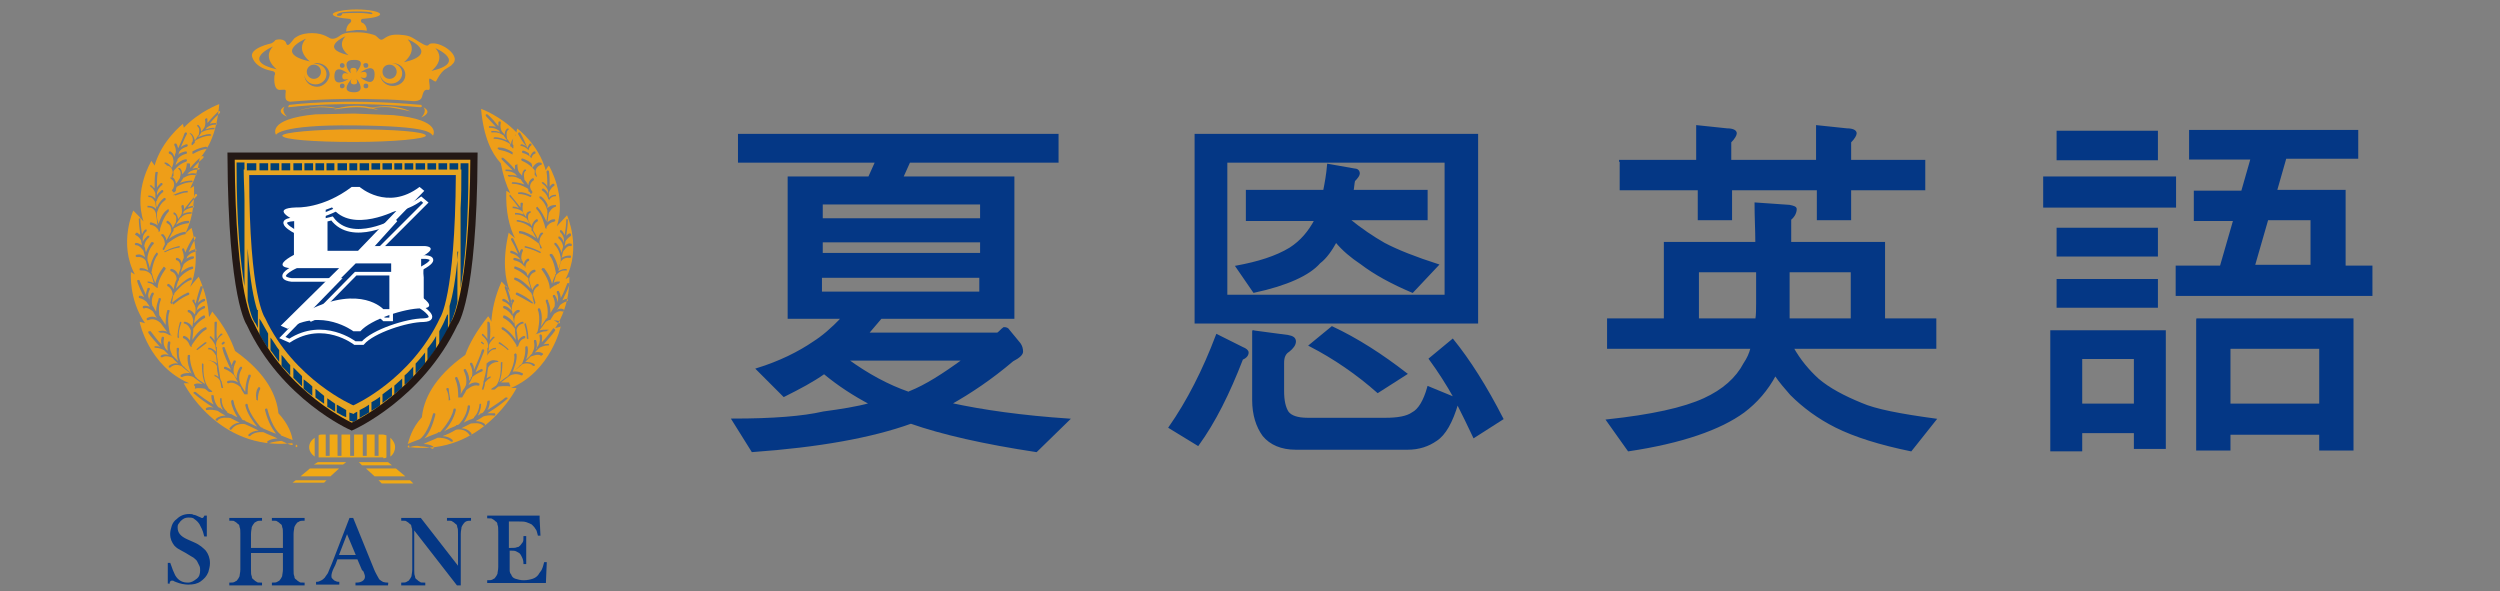 <?xml version="1.0" encoding="utf-8"?>
<!-- Generator: Adobe Illustrator 22.1.0, SVG Export Plug-In . SVG Version: 6.00 Build 0)  -->
<svg version="1.1" id="圖層_1" xmlns="http://www.w3.org/2000/svg" xmlns:xlink="http://www.w3.org/1999/xlink" x="0px" y="0px"
	 viewBox="0 0 317 75" style="enable-background:new 0 0 317 75;" xml:space="preserve">
<rect x="0" y="0" width="317" height="75" fill="#808080" stroke="none"/>
<style type="text/css">
	.st0{fill:#043785;stroke:#043785;stroke-width:0.25;stroke-miterlimit:10;}
	.st1{fill:#E6A421;}
	.st2{fill:#003F76;}
	.st3{fill:#EE9E18;}
	.st4{fill:none;stroke:#231815;stroke-width:0.915;}
	.st5{fill:#F9BE00;}
	.st6{fill:#043785;}
	.st7{fill:#FFFFFF;}
	.st8{fill:none;stroke:#FFFFFF;stroke-width:0.457;}
	.st9{fill:#F0A915;}
</style>
<g>
	<g>
		<g>
			<path class="st0" d="M93.7,17.1h40.4v3.4h-18.8l-0.9,2h14.1v17.8h-16.8c-0.6,0.7-1.2,1.4-1.7,2h16.5c0.3-0.2,0.5-0.5,0.8-0.7
				c0.3,0,0.5,0.1,0.6,0.3l1.4,1.7c0.2,0.3,0.3,0.6,0.3,1c0,0.3-0.4,0.7-1.2,1.1c-2.7,2.3-5.4,4.1-7.9,5.5c4.1,0.9,9.1,1.6,15,2
				l-4.1,4c-6.6-1-11.9-2.2-15.9-3.6c-5,1.8-11.7,3-20.1,3.6l-2.5-4c5.1,0,8.9-0.3,11.5-0.9c2.2-0.3,4.2-0.6,6-1.1
				c-2.1-1.1-4.1-2.4-5.9-3.9c-1.4,1-3.1,1.9-5.1,2.9L96,46.8c2.9-0.9,5.3-2.1,7.2-3.4c1.1-0.7,2.3-1.7,3.6-3.1H100V22.5h10.2l0.9-2
				H93.7V17.1z M104.2,27.8h20.2v-2h-20.2V27.8z M104.2,32.2h20.2v-1.6h-20.2V32.2z M124.3,37.1v-2h-20.2v2H124.3z M107.4,45.6
				c2.6,1.9,5.2,3.3,7.8,4.2c0.1,0,0.1-0.1,0.2-0.1c2-0.8,4.2-2.2,6.8-4.1H107.4z"/>
			<path class="st0" d="M154.3,42.5l3.2,1.6c0.5,0.2,0.7,0.4,0.7,0.6c0,0.3-0.2,0.6-0.7,0.8c-1.7,4.4-3.5,8-5.6,10.9l-3.6-2.2
				C150.6,50.9,152.6,47,154.3,42.5z M151.6,17.1h35.7v23.8h-35.7V17.1z M183.3,37.5v-17h-27.8v17H183.3z M158.1,24.2h9.8
				c0.2-1,0.4-2.1,0.5-3.3l3.4,0.6c0.3,0,0.5,0.2,0.5,0.5c0,0.2-0.2,0.5-0.6,0.9c-0.1,0.4-0.1,0.9-0.2,1.3h9.4v3.6H171
				c1.6,1.3,3.1,2.3,4.5,3.1c1.7,0.9,4,1.8,6.8,2.7l-3.2,3.4c-2.6-1.1-4.8-2.3-6.5-3.6c-1.2-0.8-2.3-1.7-3.2-2.8
				c-0.6,1.1-1.3,2.1-2.1,2.7c-1.3,1.5-4.1,2.8-8.3,3.7l-2.2-3.2c2.7-0.5,5-1.2,6.8-2.3c1.4-0.9,2.4-2.1,3.2-3.6h-8.7V24.2z
				 M158.8,42l4.5,0.6c0.6,0.1,0.9,0.3,0.9,0.7c0,0.4-0.3,0.8-0.8,1.2c-0.5,0.3-0.7,0.8-0.7,1.5v3.6c0,1.2,0.2,2.1,0.6,2.7
				c0.4,0.5,1.2,0.8,2.5,0.8h9.9c1.5,0,2.7-0.2,3.4-0.7c0.8-0.4,1.5-1.5,2-3.3l3.4,1.4c-1-1.8-2.1-3.5-3.2-5l2.9-2.4
				c2.1,2.6,4.2,5.9,6.3,10l-3.6,2.3c-0.7-1.5-1.4-2.9-2.1-4.3c-0.7,2.4-1.6,4-2.7,4.7c-1,0.7-2.2,1.1-3.6,1.1h-14.2
				c-1.8,0-3.2-0.6-4.1-1.7c-0.8-1.1-1.3-2.6-1.3-4.5V42z M168.9,41.5c3.2,1.5,6.3,3.5,9.4,5.9l-3.6,2.3c-2.6-2.3-5.5-4.3-8.6-5.9
				L168.9,41.5z"/>
			<path class="st0" d="M211.1,30.8h11.6c0-1.6-0.1-3.3-0.1-5l4.3,0.3c0.5,0.1,0.8,0.2,0.8,0.4c0,0.4-0.2,0.9-0.7,1.3l0,3h11.9v9.7
				h6.5v3.6h-18.1c0.9,1.6,2,2.9,3.2,4c1.4,1.2,3.3,2.2,5.5,3.1c1.8,0.8,5,1.4,9.4,2l-3.1,3.9c-3.9-0.8-7.1-1.8-9.5-3
				c-2.2-1.1-4.1-2.5-5.7-4.1c-0.7-0.8-1.4-1.6-2-2.5c-1,1.9-2.4,3.5-4,4.7c-3,2.2-7.9,3.9-14.6,4.9l-2.7-3.8
				c5.6-0.6,9.7-1.5,12.3-2.7c2.4-1.1,4.1-2.6,5.1-4.5c0.4-0.6,0.7-1.2,0.9-2h-18.2v-3.6h7.2V30.8z M205.3,20.4h9.9V16l3.8,0.4
				c0.7,0,1.1,0.2,1.1,0.5c0,0.2-0.2,0.6-0.7,1.1v2.4h11V16l3.8,0.4c0.7,0,1.1,0.2,1.1,0.5c0,0.2-0.2,0.6-0.7,1.1v2.4h9.4V24h-9.4
				v3.8h-4.1V24h-11v3.8h-4.1V24h-9.9V20.4z M215.2,40.5h7.5c0.1-0.6,0.1-1.3,0.1-2c0-1.4,0-2.7,0-4.1h-7.5V40.5z M226.8,34.4l0,4.1
				c0,0.7,0,1.4,0,2h8v-6.1H226.8z"/>
			<path class="st0" d="M259.2,22.5h16.6v3.7h-16.6V22.5z M260.1,42h14.4v14.8h-3.8v-2h-6.8v2.3h-3.8V42z M260.9,16.7h12.6v3.5
				h-12.6V16.7z M260.9,29h12.6v3.4h-12.6V29z M260.9,35.5h12.6v3.4h-12.6V35.5z M263.9,51.3h6.8v-5.9h-6.8V51.3z M277.8,16.6h21.1
				V20h-9.1l-1.2,4.2h8.7v9.6h3.4v3.6H276v-3.6h5.6l1.7-5.9h-5v-3.6h6l1.2-4.2h-7.8V16.6z M278.5,40.5h19.8V57h-4.1v-2h-11.5v2h-4.1
				V40.5z M282.7,51.3h11.5v-7.2h-11.5V51.3z M285.8,33.7h7.3v-5.9h-5.6L285.8,33.7z"/>
		</g>
	</g>
	<g>
		<g>
			<path class="st1" d="M31.7,41c0,0-2.3-3.1-2.4-21.3l30.8,0C59.9,37.9,57.6,41,57.6,41c-4.4,9.2-13,13.1-13,13.1S36,50.2,31.7,41z
				"/>
			<g>
				<path class="st2" d="M31,25.4c0-1.2-0.1-2.5-0.1-3.9H31v-0.9h-0.5H30v0.4c0,7.6,0.5,12.3,1,15.3V25.4z"/>
				<g>
					<rect x="31.3" y="20.7" class="st2" width="1.2" height="0.9"/>
					<path class="st2" d="M32.6,39.3c-0.4-1.3-0.9-3.6-1.2-7.8v6.6c0.4,2,0.8,2.7,1,2.9c0.1,0.2,0.2,0.4,0.3,0.6V39.3z"/>
				</g>
				<g>
					<rect x="32.9" y="20.7" class="st2" width="1.1" height="0.9"/>
					<path class="st2" d="M34,42.3c-0.3-0.5-0.6-1.1-0.9-1.6l0,0l0,0c0,0-0.1-0.1-0.2-0.3v2c0.3,0.6,0.7,1.2,1.1,1.8V42.3z"/>
				</g>
				<g>
					<rect x="38.6" y="20.7" class="st2" width="1.1" height="0.9"/>
					<rect x="37.2" y="20.7" class="st2" width="1.1" height="0.9"/>
					<rect x="35.7" y="20.7" class="st2" width="1.1" height="0.9"/>
					<path class="st2" d="M36.8,47.6v-1.3c-0.4-0.4-0.7-0.9-1.1-1.3v1.4C36.1,46.8,36.5,47.2,36.8,47.6z"/>
					<path class="st2" d="M39.6,49c-0.3-0.3-0.7-0.6-1.1-0.9v1.2c0.4,0.3,0.7,0.6,1.1,0.9V49z"/>
					<path class="st2" d="M38.3,47.7c-0.4-0.4-0.7-0.7-1.1-1.1v1.3c0.4,0.4,0.7,0.7,1.1,1.1V47.7z"/>
					<path class="st2" d="M35.4,44.4c-0.4-0.5-0.7-1.1-1.1-1.6v1.6h0c0.4,0.5,0.7,1,1.1,1.5V44.4z"/>
					<rect x="34.3" y="20.7" class="st2" width="1.1" height="0.9"/>
				</g>
				<g>
					<rect x="42.8" y="20.7" class="st2" width="1.2" height="0.9"/>
					<rect x="47.1" y="20.7" class="st2" width="1.1" height="0.8"/>
					<rect x="45.6" y="20.7" class="st2" width="1.2" height="0.9"/>
					<rect x="44.3" y="20.7" class="st2" width="1" height="0.9"/>
					<path class="st2" d="M42.5,52.2v-1c-0.3-0.2-0.7-0.5-1-0.7v1.1C41.8,51.7,42.1,52,42.5,52.2z"/>
					<path class="st2" d="M43.9,52c-0.3-0.2-0.7-0.4-1.2-0.7v1c0.5,0.3,0.9,0.5,1.2,0.6V52z"/>
					<rect x="41.4" y="20.7" class="st2" width="1" height="0.9"/>
					<path class="st2" d="M49.7,49.1c-0.4,0.3-0.8,0.6-1.2,0.9v1.1c0.4-0.3,0.8-0.6,1.2-0.9V49.1z"/>
					<path class="st2" d="M45.3,52.2c-0.2,0.1-0.4,0.2-0.5,0.3c-0.1-0.1-0.3-0.1-0.5-0.2v1c0.1,0.1,0.2,0.1,0.3,0.1l0.2,0.1l0.2-0.1
						c0,0,0.2-0.1,0.3-0.2V52.2z"/>
					<path class="st2" d="M41.1,50.2c-0.4-0.3-0.7-0.6-1.1-0.9v1.1c0.4,0.3,0.8,0.6,1.1,0.8V50.2z"/>
					<rect x="40" y="20.7" class="st2" width="1.1" height="0.9"/>
					<path class="st2" d="M48.2,50.3c-0.4,0.3-0.7,0.5-1.1,0.7v1.1c0.3-0.2,0.7-0.4,1.1-0.7V50.3z"/>
					<rect x="48.5" y="20.7" class="st2" width="1.2" height="0.8"/>
					<path class="st2" d="M46.8,52.3v-1c-0.4,0.3-0.8,0.5-1.2,0.7v1C45.9,52.8,46.3,52.6,46.8,52.3z"/>
				</g>
				<g>
					<rect x="54.2" y="20.7" class="st2" width="1.1" height="0.8"/>
					<path class="st2" d="M55.3,44.2v-1.6c-0.3,0.6-0.7,1.1-1.1,1.6v1.5C54.6,45.3,54.9,44.8,55.3,44.2L55.3,44.2z"/>
					<path class="st2" d="M53.9,44.7c-0.4,0.5-0.8,1-1.2,1.4v1.3c0.4-0.4,0.8-0.9,1.2-1.3V44.7z"/>
					<rect x="52.7" y="20.7" class="st2" width="1.2" height="0.8"/>
					<rect x="51.3" y="20.7" class="st2" width="1.1" height="0.8"/>
					<rect x="55.6" y="20.7" class="st2" width="1.1" height="0.8"/>
					<path class="st2" d="M59,20.7h-0.6v0.8h0.1c0,1.8,0,3.4-0.1,4.9v10.2c0.5-3,1-7.8,1-15.5v-0.4H59z"/>
					<path class="st2" d="M52.4,47.8v-1.3c-0.4,0.4-0.7,0.8-1.1,1.1v1.2C51.7,48.5,52,48.2,52.4,47.8L52.4,47.8z"/>
					<path class="st2" d="M51,48c-0.3,0.3-0.7,0.6-1,0.9V50c0.3-0.3,0.7-0.5,1-0.9V48z"/>
					<path class="st2" d="M58.1,31.9c-0.3,3.5-0.7,5.6-1.1,6.9v2.5c0.1-0.1,0.1-0.2,0.1-0.3c0.1-0.2,0.5-0.9,0.9-2.7V31.9z"/>
					<rect x="50" y="20.7" class="st2" width="1" height="0.8"/>
					<path class="st2" d="M56.7,39.9c-0.2,0.5-0.3,0.7-0.3,0.7l0,0c0,0,0,0,0,0c-0.2,0.5-0.5,1-0.7,1.4v1.7c0.4-0.6,0.7-1.2,1.1-1.8
						V39.9z"/>
					<rect x="57" y="20.7" class="st2" width="1.1" height="0.8"/>
				</g>
			</g>
			<path class="st4" d="M31.7,41c0,0-2.3-3-2.4-21.2l30.8,0C60,38,57.6,41,57.6,41c-4.4,9.3-13,13.1-13,13.1S36,50.3,31.7,41z"/>
			<g>
				<g>
					<polygon class="st3" points="23.9,21.9 23.9,21.9 23.9,21.9 23.9,21.9 					"/>
					<rect x="23.9" y="21.9" class="st3" width="0" height="0"/>
					<path class="st3" d="M27.6,43.7L27.6,43.7L27.6,43.7C27.5,43.7,27.5,43.7,27.6,43.7L27.6,43.7L27.6,43.7z"/>
					<polygon class="st3" points="27.6,43.7 27.6,43.7 27.6,43.7 27.6,43.7 					"/>
					<polygon class="st3" points="27.8,51.8 27.8,51.8 27.8,51.7 27.8,51.7 					"/>
					<polygon class="st3" points="30.2,48.5 30.2,48.5 30.2,48.5 					"/>
					<path class="st3" d="M30.2,48.5L30.2,48.5L30.2,48.5C30.2,48.5,30.2,48.6,30.2,48.5L30.2,48.5L30.2,48.5z"/>
					<path class="st3" d="M35.7,55.9C35.7,56,35.6,56,35.7,55.9c-0.1,0-1.1,0.1-1.6,0.3c0,0-0.1,0-0.1,0c0,0-0.1,0-0.1-0.1
						c0,0,0-0.1,0-0.1c0,0,0-0.1,0.1-0.1c0.3-0.2,0.8-0.3,1.2-0.3c-0.6-0.3-1.2-0.5-1.8-0.8c-0.3,0-1.1-0.1-1.7,0.5c0,0-0.1,0-0.1,0
						c0,0-0.1,0-0.1,0c0,0,0-0.1,0-0.1c0,0,0-0.1,0-0.1c0.3-0.3,0.8-0.5,1.3-0.5c-0.6-0.3-1.2-0.6-1.7-0.8c-0.3-0.1-1.2-0.1-1.7,0.6
						c0,0-0.1,0.1-0.1,0.1c0,0-0.1,0-0.1,0c0,0-0.1-0.1-0.1-0.1c0,0,0-0.1,0-0.1l0,0l0,0c0.4-0.5,0.9-0.7,1.3-0.7
						c-0.4-0.2-0.8-0.4-1.2-0.6c-0.1,0-1.2-0.2-1.6,0.3c0,0.1-0.1,0.1-0.2,0c-0.1,0-0.1-0.1,0-0.2l0,0l0,0h0
						c0.3-0.3,0.8-0.4,1.2-0.4c-0.4-0.2-0.7-0.4-1-0.6c-0.3-0.1-0.9-0.2-1.4-0.1l0,0l0,0v0c0,0,0,0,0,0c0,0-0.1,0-0.1-0.1
						c0,0,0-0.1,0-0.1c0,0,0.1-0.1,0.1-0.1c0.3-0.1,0.6-0.1,0.9,0c-1-0.6-1.8-1.2-2.5-1.8c-0.1,0-0.1-0.1,0-0.2c0,0,0.1,0,0.1,0
						c0,0,0.1,0,0.1,0c0.6,0.5,1.4,1.1,2.3,1.6c-0.2-0.3-0.3-0.7-0.3-1.1c0,0,0-0.1,0-0.1c0,0,0.1,0,0.1,0c0.1,0,0.2,0,0.2,0.1
						c0.1,1,0.6,1.5,0.7,1.5h0c0,0,0,0,0,0l0,0l0,0l0,0v0v0c0,0,0,0,0,0c0.1,0,0.1,0,0.1,0c0,0,0.1,0,0.1,0.1l0.3,0.2
						c-0.3-0.4-0.4-0.9-0.4-1.4c0,0,0-0.1,0-0.1c0,0,0.1,0,0.1,0c0,0,0.1,0,0.1,0c0,0,0,0.1,0,0.1c0,1.1,0.7,1.6,0.7,1.6l0,0
						c0,0,0,0,0,0l0,0c0,0,0,0.1,0,0.1l0.4,0.2h0c0,0,0,0,0.1,0l0,0c0.2,0.1,0.5,0.3,0.8,0.4c-0.3-0.5-0.7-1.2-0.8-2l0,0
						c0,0,0,0,0,0c0-0.1,0.1-0.1,0.1-0.2c0,0,0.1,0,0.1,0c0,0,0.1,0.1,0.1,0.1c0.2,1.3,1.1,2.3,1.1,2.4c0,0,0,0,0,0l0.2,0.1
						c0,0,0,0,0,0c0.1,0,0.1,0,0.1,0c0,0,0.1,0,0.1,0.1c0.5,0.2,1,0.5,1.5,0.7c-0.5-0.6-1.3-1.7-1.5-2.7l0,0c0,0,0,0,0,0
						c0-0.1,0-0.1,0.1-0.2c0.1,0,0.2,0,0.2,0.1c0.2,1.3,1.7,2.9,1.7,2.9l0,0l0,0c0,0,0,0,0,0l0,0c0,0,0,0,0,0c0.1,0,0.1,0,0.1,0
						c0,0,0.1,0,0.1,0.1l0,0c0.5,0.2,1.1,0.5,1.7,0.7c-0.4-0.5-1-1.4-1.4-3c0,0,0-0.1,0-0.1c0,0,0.1-0.1,0.1-0.1c0,0,0.1,0,0.1,0
						c0,0,0.1,0,0.1,0.1c0.6,2.3,1.5,3.1,1.7,3.2l0,0c0,0,0,0,0,0l0,0c0,0,0,0,0,0h0l0,0l0,0c0,0,0,0,0,0.1c0.7,0.3,1.3,0.5,1.5,0.6
						c-0.1-0.7-0.5-2-1.8-3.4c-0.2-2.1-1.4-5-5.5-7.9c-0.5-1.4-1.3-3.1-2.9-5c0,0-0.1,0.3-0.4,0.7c-0.1-1.4-0.4-3.1-1.3-5.1
						c0,0-0.5,0.5-1.1,1.3c0.7-1.6,1.1-4,0.2-7.5c0,0-0.3,0.2-0.8,0.7c0.7-1.4,1.2-3.3,1.1-6c0,0-0.2,0.1-0.5,0.3
						c0.5-1,1-2.2,1.2-3.8c1.2-1.3,2.2-3.4,2.5-6.9c0,0-2.5,0.9-4.5,3c0-0.2-0.1-0.3-0.1-0.5c0,0-2.7,2.1-3.6,5.3
						c-0.1-0.2-0.3-0.4-0.4-0.6c0,0-2.3,3.7-1,7.7c-0.4-0.5-0.8-0.9-1.3-1.4c0,0-1.9,4.2,0.2,8.1c-0.2-0.1-0.3-0.2-0.5-0.3
						c0,0-0.3,3.5,1.8,6.5c-0.2-0.1-0.4-0.1-0.7-0.2c0,0,1.1,5.6,6.3,7.8c-0.2,0-0.5,0-0.7,0c0,0,4.3,8.6,13.7,7.6c0,0,0,0,0-0.1
						c0,0,0,0,0,0C37.4,56.7,36.7,56.4,35.7,55.9z M32.7,49.2c0-0.1,0.1-0.1,0.2-0.1c0.1,0,0.1,0.1,0.1,0.2
						c-0.2,0.4-0.3,0.8-0.3,1.4l0,0l0,0.1l0,0l0,0l0,0l-0.2-0.1l0,0c0,0,0,0,0-0.1C32.4,50,32.5,49.5,32.7,49.2z M29.6,45.8
						C29.6,45.8,29.6,45.7,29.6,45.8c0-0.1,0.1-0.1,0.1-0.1c0,0,0.1,0,0.1,0c0,0,0.1,0,0.1,0.1c0,0,0,0.1,0,0.1
						c-0.5,0.9-0.2,1.6-0.2,1.6l0,0c0,0,0,0,0,0c0,0,0,0,0,0c0,0.1,0.1,0.1,0.1,0.1c0,0,0,0.1,0,0.1l0.2,0.3c0-0.5,0.1-0.9,0.4-1.4
						c0,0,0.1-0.1,0.1-0.1c0,0,0.1,0,0.1,0c0,0,0.1,0,0.1,0.1c0,0,0,0.1,0,0.1c-0.6,0.9-0.3,1.7-0.3,1.7l0,0c0,0,0,0,0,0
						c0,0,0,0.1,0,0.1l0.2,0.4v0l0,0l0,0l0,0c0,0,0,0,0,0l0,0c0.1,0.2,0.3,0.5,0.5,0.8c0-0.6,0.1-1.3,0.4-2.1c0-0.1,0.1-0.1,0.2-0.1
						c0.1,0,0.1,0.1,0.1,0.2c-0.4,0.9-0.4,1.8-0.4,2.3l0,0l0,0l0,0l0,0c0,0-0.1,0-0.1,0c0,0,0,0-0.1,0l0,0l0,0c0,0-0.1,0-0.1,0
						l-0.1,0l0,0l0,0l0,0l0,0c0,0,0,0,0,0l0,0l0,0c0,0,0,0,0,0c-0.2-0.3-0.4-0.6-0.5-0.9c-0.1-0.1-0.9-0.8-1.5-0.5
						c-0.1,0-0.2,0-0.2-0.1c0-0.1,0-0.2,0.1-0.2c0.4-0.1,0.8-0.1,1.3,0.2c-0.2-0.3-0.4-0.7-0.5-0.9c-0.2-0.2-0.6-0.6-1.2-0.8
						c0,0-0.1,0-0.1-0.1c0,0,0-0.1,0-0.1c0-0.1,0.1-0.1,0.2-0.1l0,0l0,0v0c0.2,0.1,0.5,0.2,0.7,0.4c-0.5-1-0.9-1.9-1.1-2.7
						c0-0.1,0-0.2,0.1-0.2c0.1,0,0.2,0,0.2,0.1c0.3,0.8,0.6,1.6,1,2.5C29.3,46.5,29.4,46.1,29.6,45.8z M28.4,43.3L28.4,43.3
						L28.4,43.3C28.4,43.3,28.5,43.3,28.4,43.3c0.1,0.1,0.1,0.1,0.1,0.2c-0.1,0.1-0.2,0.2-0.3,0.2c0,0-0.1,0-0.1-0.1l0,0l0,0
						c0,0,0,0,0,0l0,0l0,0v0l0,0c0,0,0,0,0,0l0,0l0,0h0l0,0c0,0,0,0,0,0l0,0l0,0c0,0,0,0,0,0v0l0,0l0,0h0v0
						C28.1,43.5,28.2,43.4,28.4,43.3L28.4,43.3L28.4,43.3L28.4,43.3L28.4,43.3z M26.3,45.8L26.3,45.8c0-0.1,0.1-0.1,0.1-0.1
						c0.4,0,0.8,0.1,1.1,0.4c0-0.3-0.1-0.7-0.1-1c-0.1-0.1-0.4-0.8-0.9-0.8c0,0-0.1,0-0.1,0c0,0,0-0.1,0-0.1c0-0.1,0.1-0.1,0.1-0.1
						c0.3,0,0.6,0.2,0.9,0.5c0-0.3-0.1-0.5-0.1-0.8c-0.1-0.2-0.3-0.6-0.6-0.9c0,0-0.1-0.1-0.1-0.1c0,0,0-0.1,0-0.1
						c0.1-0.1,0.1-0.1,0.2,0c0.1,0.1,0.3,0.3,0.4,0.5c0-0.8,0-1.6,0-2.3c0,0,0-0.1,0.1-0.1c0,0,0.1,0,0.1,0c0,0,0.1,0,0.1,0
						c0,0,0,0.1,0,0.1c0,0.6-0.1,1.3,0,2.1c0.1-0.2,0.3-0.5,0.5-0.7c0,0,0,0,0,0c0.1,0,0.2,0,0.2,0c0,0,0,0.1,0,0.1
						c0,0,0,0.1-0.1,0.1c-0.7,0.5-0.7,1.1-0.7,1.2v0c0,0,0,0,0,0c0,0,0,0,0,0c0,0,0,0.1,0,0.1c0,0,0,0.1,0,0.1l0,0l0,0.2
						c0,0,0-0.1,0-0.1l0,0l0,0l0.1,0l0,0l0,0c0,0.1,0,0.3,0,0.4v0v0l0,0v0c0,0.1,0,0.2,0,0.2l0,0c0,0,0,0,0,0c0,0,0,0,0,0l0,0.4
						c0,0,0,0,0,0l0,0l0,0c0,0,0,0,0,0c0,0.3,0.1,0.5,0.1,0.8l0,0l0,0c0.1,0.7,0.2,1.4,0.3,2c0,0,0,0,0,0.1c0,0,0.1,0.3,0.1,0.3
						c0,0,0,0.1,0.1,0.1c0,0,0,0.1,0,0.1c0,0,0.2,0.8,0.2,0.8l0,0l0,0l0,0l0,0c0,0-0.1,0-0.1,0l0,0l-0.1,0l0,0l0,0l0,0l0,0
						c-0.1-0.3-0.1-0.6-0.2-0.9c-0.1-0.2-0.3-0.5-0.7-0.6l0,0l0,0l0,0v0c0,0,0,0,0-0.1c0,0,0-0.1,0-0.1l0,0l0,0l0,0l0,0l0,0
						c0.2,0.1,0.4,0.2,0.5,0.3c-0.1-0.5-0.2-0.9-0.2-1.4c-0.1-0.2-0.5-0.7-1.2-0.7h0h0l0,0l0,0c0,0,0,0,0,0l0,0l0,0
						C26.3,45.9,26.3,45.9,26.3,45.8L26.3,45.8L26.3,45.8C26.3,45.8,26.3,45.8,26.3,45.8L26.3,45.8L26.3,45.8L26.3,45.8z M26.2,43.5
						C26.2,43.6,26.2,43.6,26.2,43.5L26.2,43.5L26.2,43.5c-0.5,0.4-0.8,0.6-1.2,0.9l0,0l0,0l0,0l0,0c0,0-0.1-0.1-0.1-0.1l0,0l0,0
						l0,0l0,0l0,0c0.3-0.3,0.7-0.6,1.1-0.9c0,0,0.1,0,0.1,0c0,0,0.1,0,0.1,0.1C26.2,43.5,26.2,43.5,26.2,43.5z M24.8,38.5
						c0.2-0.8,0.4-1.5,0.6-2.1c0,0,0-0.1,0.1-0.1c0,0,0.1,0,0.1,0c0,0,0.1,0,0.1,0.1c0,0,0,0.1,0,0.1c-0.2,0.6-0.4,1.2-0.6,1.9
						c0.2-0.2,0.4-0.4,0.7-0.5c0,0,0.1,0,0.1,0c0,0,0.1,0,0.1,0.1c0,0,0,0.1,0,0.1c0,0,0,0.1-0.1,0.1c-0.8,0.3-0.9,0.9-0.9,0.9l0,0
						c0,0,0,0,0,0c0,0,0,0,0,0c0,0,0,0.1,0,0.1c0,0,0,0.1-0.1,0.1l0,0.1c0.2-0.2,0.5-0.4,0.9-0.6c0,0,0.1,0,0.1,0c0,0,0.1,0,0.1,0.1
						c0,0,0,0.1,0,0.1c0,0,0,0.1-0.1,0.1c-0.8,0.3-1,0.9-1,0.9l0,0c0,0,0,0,0,0c0,0,0,0-0.1,0l-0.1,0.4v0c0,0,0,0,0,0l0,0
						c0,0.2-0.1,0.4-0.1,0.6c0.4-0.4,0.8-0.8,1.2-1v0l0,0c0,0,0.1,0,0.1,0c0,0,0.1,0,0.1,0.1c0,0,0,0.1,0,0.1c0,0,0,0,0,0.1l0,0v0
						c0,0,0,0,0,0c-1,0.5-1.5,1.4-1.5,1.4l0,0c0,0,0,0,0,0l0,0l0,0.1c0,0,0,0,0,0c0,0,0,0.1,0,0.1c0,0,0,0.1,0,0.1
						c0,0.3-0.1,0.7-0.1,1.1c0.3-0.5,0.9-1.3,1.6-1.6c0,0,0.1,0,0.1,0c0,0,0.1,0,0.1,0.1c0,0,0,0.1,0,0.1c0,0,0,0.1-0.1,0.1
						c-0.9,0.5-1.8,2-1.8,2c0,0,0,0,0,0l0,0c0,0.1,0,0.1,0,0.1c0,0,0,0.1,0,0.1l0,0l0,0l0,0l0,0l0,0c-0.1,0-0.1-0.1-0.2-0.1l0,0l0,0
						v0l0,0c-0.1-0.2-0.2-0.7-0.8-1c0,0-0.1,0-0.1-0.1c0,0,0-0.1,0-0.1c0-0.1,0.1-0.1,0.2-0.1l0,0l0,0v0c0.3,0.1,0.5,0.3,0.7,0.6
						c0-0.5,0.1-0.9,0.1-1.3c-0.1-0.2-0.3-0.8-0.9-0.9h0l0,0v0c0,0,0,0,0,0c0,0,0-0.1,0-0.1c0,0,0-0.1,0.1-0.1c0,0,0.1,0,0.1,0
						c0.4,0.1,0.7,0.3,0.9,0.7c0-0.3,0.1-0.6,0.1-0.9c0-0.1-0.2-0.9-0.6-1c0,0-0.1,0-0.1-0.1c0,0,0-0.1,0-0.1c0,0,0-0.1,0.1-0.1
						c0,0,0.1,0,0.1,0c0.3,0.1,0.5,0.3,0.7,0.6c0.1-0.3,0.1-0.5,0.1-0.7c0-0.2-0.1-0.6-0.4-1c0,0,0-0.1,0-0.1c0,0,0-0.1,0.1-0.1
						c0,0,0.1,0,0.1,0c0,0,0.1,0,0.1,0.1C24.6,38.1,24.7,38.3,24.8,38.5z M22.7,42.8L22.7,42.8L22.7,42.8L22.7,42.8L22.7,42.8
						L22.7,42.8l-0.1,0.1v-0.1l0,0l-0.1,0l0,0v0c0-0.5,0.1-1.2,0.3-1.9c0-0.1,0.1-0.1,0.1-0.1c0,0,0.1,0,0.1,0.1h0l0,0l0,0l0,0l0,0
						v0v0c0,0,0,0,0,0h0v0h0c0,0,0,0,0,0c0,0,0,0,0,0c0,0,0,0,0,0l0,0l0,0l0,0C22.7,41.7,22.6,42.3,22.7,42.8L22.7,42.8z M22,38.6
						L22,38.6L22,38.6L22,38.6L22,38.6c-0.1,0-0.1,0-0.1-0.1c0,0,0,0-0.1-0.1l0,0l0,0l0,0l0,0c0.5-0.4,1.1-0.9,2-1.3l0,0l0,0
						c0.1,0,0.2,0,0.2,0.1c0,0.1,0,0.2-0.1,0.2C22.9,37.8,22.4,38.3,22,38.6z M24.5,30.1C24.5,30.1,24.5,30.1,24.5,30.1
						c0.1-0.1,0.2-0.1,0.2-0.1c0,0,0.1,0,0.1,0.1c0,0,0,0.1,0,0.1c-0.3,0.5-0.6,1.1-0.9,1.8c0.2-0.2,0.5-0.3,0.8-0.4
						c0,0,0.1,0,0.1,0c0,0,0.1,0,0.1,0.1c0,0.1,0,0.1-0.1,0.2c-0.8,0.2-1.1,0.7-1.1,0.7c0,0,0,0,0,0c0,0,0,0.1,0,0.1
						c0,0,0,0.1-0.1,0.1l-0.1,0.1c0.3-0.2,0.6-0.4,0.9-0.4l0,0c0,0,0,0,0,0c0.1,0,0.2,0,0.2,0.1c0,0,0,0.1,0,0.1
						c0,0-0.1,0.1-0.1,0.1c-0.8,0.2-1.2,0.7-1.2,0.7l0,0c0,0,0,0,0,0c0,0,0,0,0,0L23.1,34l0,0c0,0,0,0,0,0v0
						c-0.1,0.2-0.1,0.4-0.2,0.6c0.4-0.4,0.9-0.7,1.4-0.8c0,0,0.1,0,0.1,0c0,0,0.1,0,0.1,0.1c0,0.1,0,0.2-0.1,0.2
						c-1,0.3-1.7,1.2-1.7,1.2l0,0h0l0,0.1c0,0,0,0,0,0c0,0,0,0.1,0,0.1c0,0,0,0.1-0.1,0.1c-0.1,0.3-0.2,0.6-0.3,1
						c0.4-0.4,1.1-1.1,1.8-1.4c0,0,0.1,0,0.1,0c0,0,0.1,0,0.1,0.1c0,0,0,0.1,0,0.1c0,0,0,0.1-0.1,0.1c-1,0.3-2.1,1.7-2.1,1.7
						c0,0,0,0,0,0c0,0,0,0,0,0c0,0.1,0,0.1,0,0.1c0,0,0,0.1-0.1,0.1c-0.1,0.3-0.1,0.6-0.2,1l0,0.1l0,0.1l0,0l0,0
						c0,0-0.1-0.1-0.1-0.1c0,0,0,0-0.1-0.1l0,0l0,0l0,0l0,0c0.1-0.4,0.2-0.7,0.3-1c0-0.2-0.1-0.8-0.6-1.1c0,0-0.1,0-0.1-0.1
						c0,0,0-0.1,0-0.1c0,0,0.1-0.1,0.1-0.1c0,0,0.1,0,0.1,0c0.3,0.2,0.5,0.4,0.6,0.7c0.1-0.5,0.2-0.9,0.4-1.3c0-0.2-0.1-0.8-0.7-1
						c0,0-0.1,0-0.1-0.1c0,0,0-0.1,0-0.1c0,0,0-0.1,0.1-0.1c0,0,0.1,0,0.1,0c0.4,0.1,0.7,0.4,0.8,0.8c0.1-0.3,0.2-0.6,0.3-0.9
						c0-0.1,0-0.9-0.5-1c0,0-0.1,0-0.1-0.1c0,0,0-0.1,0-0.1c0,0,0-0.1,0.1-0.1c0,0,0.1,0,0.1,0c0.3,0.1,0.5,0.3,0.5,0.7
						c0.1-0.2,0.2-0.5,0.3-0.7c0-0.2,0-0.6-0.2-1l0,0l0,0l0,0c0,0,0,0,0-0.1c0,0,0-0.1,0.1-0.1c0,0,0.1,0,0.1,0c0,0,0,0,0,0l0,0l0,0
						c0,0,0,0,0,0l0,0v0l0,0l0,0c0,0,0,0,0,0l0,0l0,0l0,0l0,0c0,0,0,0,0,0c0.1,0.1,0.1,0.3,0.2,0.5C23.8,31.3,24.1,30.7,24.5,30.1z
						 M20.9,32L20.9,32L20.9,32L20.9,32C20.9,32,20.9,32,20.9,32L20.9,32C20.9,32,20.9,32,20.9,32L20.9,32L20.9,32L20.9,32
						C20.9,32,20.9,32,20.9,32L20.9,32L20.9,32C20.9,32,20.9,32,20.9,32c-0.1-0.1-0.1-0.1-0.1-0.1c0.4-0.2,1-0.5,1.9-0.7
						c0,0,0.1,0,0.1,0.1c0,0,0,0.1-0.1,0.1C21.9,31.5,21.3,31.8,20.9,32C20.9,32,20.9,32,20.9,32z M24.8,24.6c0,0,0.1,0,0.1,0
						c0,0,0.1,0.1,0.1,0.1c0,0,0,0.1,0,0.1c-0.4,0.4-0.8,0.9-1.2,1.5c0.2-0.1,0.5-0.2,0.7-0.2c0,0,0,0,0,0c0,0,0.1,0,0.1,0
						c0,0,0,0.1,0,0.1c0,0,0,0.1,0,0.1c0,0-0.1,0-0.1,0c-0.8,0.1-1.2,0.5-1.2,0.5l0,0c0,0,0,0,0,0c0,0,0,0,0,0c0,0,0,0.1,0,0.1
						c0,0,0,0-0.1,0.1v0l0,0.1c0,0,0,0,0,0c0.3-0.1,0.6-0.2,1-0.2c0,0,0.1,0,0.1,0c0,0,0,0.1,0,0.1c0,0,0,0.1,0,0.1c0,0-0.1,0-0.1,0
						c-0.8,0-1.2,0.4-1.2,0.5l0,0c0,0,0,0,0,0c0,0,0,0-0.1,0L22.6,28l0,0l0,0l0,0v0c0,0,0,0,0,0c-0.1,0.2-0.2,0.3-0.3,0.5
						c0.5-0.3,1-0.5,1.5-0.5c0.1,0,0.2,0,0.2,0.1c0,0.1-0.1,0.2-0.1,0.2C22.8,28.4,22,29,22,29c0,0,0,0,0,0l0,0.1c0,0,0,0.1,0,0.1
						c0,0,0,0.1,0,0.1c0,0,0,0-0.1,0.1l0,0c-0.2,0.3-0.3,0.6-0.5,0.9c0.5-0.4,1.3-0.8,2-0.9c0,0,0.1,0,0.1,0c0,0,0.1,0.1,0.1,0.1
						c0,0,0,0.1,0,0.1c0,0-0.1,0-0.1,0.1c-1,0.1-2.3,1.2-2.3,1.2c0,0,0,0,0,0c0,0,0,0,0,0c0,0,0,0.1,0,0.1c0,0,0,0.1-0.1,0.1
						l-0.3,0.6v0h0h-0.1h0l0,0l0,0l0,0c0,0,0-0.1-0.1-0.1l0,0h0c0,0,0,0,0,0c0,0,0.3-0.6,0.3-0.6c0-0.2,0-0.7-0.4-1.1
						c-0.1-0.1-0.1-0.1,0-0.2c0,0,0.1,0,0.1,0c0,0,0,0,0.1,0l0,0h0c0,0,0,0,0,0c0.2,0.2,0.4,0.5,0.4,0.8c0.2-0.4,0.4-0.7,0.6-1.1
						c0-0.2,0.1-0.8-0.5-1.1c0,0-0.1-0.1-0.1-0.1c0,0,0-0.1,0-0.1c0,0,0.1-0.1,0.1-0.1c0,0,0,0,0.1,0v0h0c0,0,0,0,0,0
						c0.3,0.2,0.5,0.5,0.6,0.9c0.1-0.2,0.3-0.5,0.4-0.7c0-0.1,0.2-0.8-0.2-1c0,0-0.1,0-0.1-0.1c0,0,0-0.1,0-0.1c0-0.1,0.1-0.1,0.2,0
						c0.2,0.1,0.3,0.4,0.4,0.8c0.1-0.2,0.3-0.4,0.4-0.6c0.1-0.2,0.1-0.6,0-1c0,0,0-0.1,0-0.1c0,0,0.1-0.1,0.1-0.1c0,0,0.1,0,0.1,0
						c0,0,0.1,0,0.1,0.1c0,0.1,0.1,0.3,0,0.5c0.5-0.6,0.9-1.2,1.3-1.6C24.7,24.6,24.8,24.6,24.8,24.6z M22,24.7L22,24.7L22,24.7
						c0.7-0.3,1.2-0.5,1.7-0.5c0,0,0.1,0,0.1,0c0,0,0,0.1,0,0.1c0,0,0,0.1,0,0.1c0,0,0,0,0,0c0,0,0,0-0.1,0c-0.4,0-0.9,0.2-1.5,0.4
						l0,0l0,0l0,0l0,0c0,0,0-0.1,0-0.1C22,24.8,22,24.8,22,24.7L22,24.7L22,24.7z M26.2,18.9c-0.4,0-1,0.2-1.7,0.6l-0.1,0l0,0l0-0.1
						l0,0c0,0,0-0.1,0-0.1c0,0,0-0.1,0-0.1l0,0v0l0,0l0,0c0.7-0.4,1.2-0.5,1.7-0.6c0.1,0,0.2,0.1,0.2,0.1
						C26.3,18.8,26.2,18.9,26.2,18.9z M24,17C24,17,24,17,24,17C24,17,24,17,24,17L24,17C24,17,24,17,24,17c0-0.1,0.1-0.1,0.1-0.1
						c0,0,0.1,0,0.1,0l0,0l0,0l0,0c0.3,0.2,0.4,0.5,0.5,0.9c0.2-0.2,0.3-0.5,0.5-0.7c0-0.1,0.2-0.8-0.1-1c0,0,0-0.1-0.1-0.1
						c0,0,0-0.1,0-0.1c0.1-0.1,0.1-0.1,0.2,0c0.2,0.2,0.3,0.4,0.3,0.8c0.2-0.2,0.3-0.4,0.4-0.5c0.1-0.2,0.2-0.6,0.1-1v0l0,0v0
						c0,0,0-0.1,0-0.1c0,0,0.1,0,0.1-0.1c0,0,0.1,0,0.1,0c0,0,0.1,0,0.1,0.1c0,0.1,0,0.3,0,0.5c0.5-0.6,1-1.1,1.4-1.5
						c0,0,0.1,0,0.1,0c0,0,0.1,0,0.1,0c0,0,0,0.1,0,0.1c0,0,0,0.1,0,0.1c-0.4,0.4-0.9,0.8-1.3,1.4c0.3-0.1,0.5-0.1,0.8-0.1
						c0,0,0.1,0,0.1,0c0,0,0,0.1,0,0.1c0,0,0,0.1,0,0.1c0,0-0.1,0-0.1,0c-0.8,0-1.2,0.4-1.2,0.4l0,0c0,0,0,0,0,0c0,0,0,0,0,0
						c0,0,0,0.1,0,0.1c0,0,0,0-0.1,0v0l0,0.1c0,0,0,0,0,0c0.3-0.1,0.6-0.2,1-0.2c0,0,0.1,0,0.1,0c0,0,0,0.1,0,0.1c0,0,0,0.1-0.1,0.1
						c0,0-0.1,0-0.1,0c-0.8,0-1.3,0.3-1.3,0.3l0,0c0,0,0,0,0,0c0,0,0,0-0.1,0l-0.2,0.3l0,0l0,0l0,0l0,0c0,0,0,0,0,0
						c-0.1,0.2-0.2,0.3-0.3,0.4c0.5-0.2,1-0.4,1.5-0.4l0,0c0,0,0,0,0,0c0.1,0,0.2,0.1,0.2,0.1c0,0.1-0.1,0.1-0.1,0.1
						c-1,0-1.9,0.6-1.9,0.6c0,0,0,0,0,0l-0.1,0.1c0,0,0,0.1,0,0.1c0,0,0,0.1,0,0.1c0,0,0,0-0.1,0.1h0c0,0-0.1,0.1-0.1,0.1
						c0,0-0.1,0.1-0.1,0.1l0,0l0,0l-0.1,0l0,0l0,0l0-0.1c0,0,0-0.1,0-0.1l0,0v0l0,0l0,0l0-0.1c0,0,0.1-0.1,0.1-0.1
						c0.1-0.2,0.1-0.8-0.4-1.1l0,0l0,0l0,0v0L24,17L24,17l0,0.1l0,0L24,17L24,17L24,17C24,17,24,17,24,17L24,17z M23.9,20.7
						c0,0,0.1,0,0.1,0c0,0,0.1,0.1,0.1,0.1c0,0.1,0,0.3,0,0.5c0.5-0.6,1-1.1,1.5-1.5c0,0,0.1,0,0.1,0c0,0,0.1,0,0.1,0
						c0,0,0,0.1,0,0.1c0,0,0,0.1,0,0.1c-0.4,0.4-0.9,0.8-1.4,1.4c0.3-0.1,0.5-0.1,0.8-0.1c0,0,0.1,0,0.1,0c0,0,0,0.1,0,0.1
						c0,0,0,0.1-0.1,0.1c0,0-0.1,0-0.1,0c-0.8,0-1.2,0.4-1.2,0.4l0,0c0,0,0,0,0,0c0,0,0,0,0,0c0,0,0,0.1,0,0.1c0,0,0,0-0.1,0l0,0
						l0,0.1c0,0,0,0,0,0c0.3-0.1,0.6-0.2,1-0.1c0,0,0.1,0,0.1,0c0,0,0,0.1,0,0.1c0,0,0,0.1-0.1,0.1c0,0-0.1,0-0.1,0
						c-0.8-0.1-1.3,0.3-1.3,0.3l0,0c0,0,0,0,0,0c0,0,0,0-0.1,0l-0.2,0.3v0l0,0l0,0h0c-0.1,0.2-0.2,0.3-0.3,0.4
						c0.5-0.2,1-0.3,1.5-0.3l0,0c0,0,0,0,0,0c0.1,0,0.1,0.1,0.1,0.1c0,0,0,0.1,0,0.1c0,0-0.1,0-0.1,0c-1,0-1.9,0.6-1.9,0.6
						c0,0,0,0,0,0L22.3,24c0,0,0,0.1,0,0.1c0,0,0,0.1,0,0.1c0,0,0,0-0.1,0.1l0,0l-0.1,0.1L22,24.4c0,0,0,0,0,0l0,0h0
						c0,0,0,0-0.1-0.1c0,0,0-0.1-0.1-0.1l0-0.1l0,0h0v0l0,0l0,0l0,0l0,0l0,0c0,0,0.2-0.2,0.2-0.3c0.1-0.2,0.2-0.8-0.3-1.1
						c0,0-0.1-0.1-0.1-0.1c0,0,0-0.1,0-0.1c0,0,0.1,0,0.1-0.1c0,0,0.1,0,0.1,0v0c0,0,0,0,0,0l0,0l0,0c0.3,0.2,0.5,0.5,0.5,0.9
						c0.2-0.2,0.3-0.4,0.5-0.7c0-0.1,0.3-0.8-0.1-1.1c0,0,0-0.1-0.1-0.1c0,0,0-0.1,0-0.1c0,0,0.1,0,0.1,0c0,0,0.1,0,0.1,0
						c0.2,0.2,0.3,0.4,0.3,0.8c0.2-0.2,0.3-0.4,0.4-0.5c0.1-0.2,0.2-0.6,0.2-1C23.8,20.8,23.8,20.8,23.9,20.7
						C23.9,20.7,23.9,20.7,23.9,20.7z M20.9,20.6C20.9,20.6,20.9,20.6,20.9,20.6L20.9,20.6l0.1,0c0,0,0,0,0,0
						c0.4,0.1,0.6,0.4,0.8,0.7c0.1-0.3,0.2-0.6,0.2-0.8c0-0.1,0-0.8-0.5-1c0,0-0.1,0-0.1-0.1c0,0,0-0.1,0-0.1c0,0,0-0.1,0.1-0.1
						c0,0,0.1,0,0.1,0c0.2,0.1,0.4,0.3,0.5,0.7c0.1-0.2,0.1-0.4,0.2-0.6c0-0.2,0-0.6-0.2-0.9c0,0,0-0.1,0-0.1c0,0,0-0.1,0.1-0.1
						c0,0,0.1,0,0.1,0c0,0,0.1,0,0.1,0.1c0.1,0.1,0.1,0.3,0.2,0.5c0.3-0.7,0.6-1.3,0.8-1.9c0,0,0.1-0.1,0.1-0.1c0,0,0.1,0,0.1,0
						c0,0,0.1,0,0.1,0.1c0,0,0,0.1,0,0.1c-0.3,0.5-0.5,1.1-0.8,1.7c0.2-0.2,0.4-0.3,0.7-0.4c0,0,0.1,0,0.1,0c0,0,0.1,0,0.1,0.1
						c0,0,0,0.1,0,0.1c0,0,0,0-0.1,0.1v0l0,0c-0.8,0.2-1,0.7-1,0.7l0,0c0,0,0,0,0,0c0,0,0,0,0,0c0,0,0,0.1,0,0.1c0,0,0,0.1-0.1,0.1
						c0,0,0,0.1,0,0.1c0.2-0.2,0.5-0.3,0.9-0.4l0,0c0,0,0,0,0,0c0.1,0,0.2,0,0.2,0.1c0,0,0,0.1,0,0.1c0,0,0,0.1-0.1,0.1
						c-0.8,0.2-1.1,0.7-1.1,0.7l0,0c0,0,0,0,0,0c0,0,0,0,0,0l0,0.1c0,0.1,0,0.1-0.1,0.2v0l0,0v0c0,0,0,0,0,0
						c-0.1,0.2-0.1,0.4-0.2,0.5c0.4-0.4,0.8-0.7,1.3-0.8c0,0,0.1,0,0.1,0c0,0,0.1,0,0.1,0.1c0,0,0,0.1,0,0.1c0,0,0,0-0.1,0.1v0l0,0
						c-1,0.3-1.6,1.2-1.6,1.2l0,0l0,0.1c0,0,0,0.1,0,0.1c0,0,0,0.1,0,0.1c0,0,0,0.1,0,0.1h0l0,0.1l0,0.1l0,0l0,0l0,0c0,0,0,0,0,0
						l0,0l0,0l0,0c0,0-0.1,0.1-0.1,0.1c0,0-0.1,0.1-0.1,0.1l0,0l0,0l-0.1,0l0,0l0,0l0.2-0.6c0-0.2-0.1-0.8-0.7-0.9
						c0,0-0.1,0-0.1-0.1C20.8,20.7,20.8,20.7,20.9,20.6C20.8,20.6,20.8,20.6,20.9,20.6z M18.8,26.3L18.8,26.3L18.8,26.3L18.8,26.3
						c-0.1,0-0.1,0-0.1,0c0,0,0-0.1,0-0.1c0,0,0-0.1,0-0.1c0,0,0.1,0,0.1,0c0.4,0,0.7,0.1,1,0.4c0-0.3-0.1-0.5-0.1-0.8
						c0-0.1-0.4-0.8-0.8-0.7c-0.1,0-0.1-0.1-0.1-0.1c0,0,0-0.1,0-0.1c0,0,0.1,0,0.1,0c0.3,0,0.5,0.1,0.8,0.4c0-0.2,0-0.5,0-0.7
						c-0.1-0.2-0.2-0.6-0.6-0.8c0,0,0-0.1-0.1-0.1c0,0,0-0.1,0-0.1c0,0,0.1,0,0.1,0c0,0,0.1,0,0.1,0c0.1,0.1,0.2,0.2,0.4,0.4
						c0-0.8,0-1.4,0.1-2c0,0,0-0.1,0.1-0.1c0,0,0.1,0,0.1,0c0,0,0.1,0,0.1,0c0,0,0,0.1,0,0.1c-0.1,0.5-0.1,1.2-0.1,1.9
						c0.1-0.2,0.3-0.4,0.5-0.6c0,0,0.1,0,0.1,0c0,0,0.1,0,0.1,0.1c0,0,0,0.1,0,0.1c0,0,0,0.1-0.1,0.1c-0.6,0.5-0.6,1-0.6,1v0
						c0,0,0,0,0,0c0,0,0,0,0,0c0,0,0,0.1,0,0.1c0,0,0,0.1,0,0.1l0,0.1c0,0,0,0,0,0c0.1-0.3,0.4-0.5,0.6-0.7c0,0,0.1,0,0.1,0
						c0,0,0.1,0,0.1,0.1c0,0,0,0.1,0,0.1c0,0,0,0.1-0.1,0.1c-0.6,0.5-0.7,1-0.7,1c0,0,0,0.1-0.1,0.1l0,0.3l0,0v0l0,0v0c0,0,0,0,0,0
						c0,0.2,0,0.4,0.1,0.5c0.2-0.5,0.5-0.9,0.9-1.2c0,0,0.1,0,0.1,0c0,0,0.1,0,0.1,0.1c0,0,0,0.1,0,0.1c0,0,0,0.1-0.1,0.1
						c-0.8,0.6-1,1.6-1,1.6c0,0,0,0,0,0l0,0.1c0,0,0,0.1,0,0.1c0,0,0,0.1,0,0.1c0,0,0,0.1,0,0.1h0c0,0.3,0.1,0.7,0.2,1
						c0.2-0.6,0.5-1.4,1.1-1.8c0.1-0.1,0.2-0.1,0.2,0c0,0,0,0.1,0,0.1c0,0,0,0.1,0,0.1c-0.7,0.7-1.1,2.2-1.1,2.2l0,0h0c0,0,0,0,0,0
						v0l0,0l0,0l0,0l0,0c0,0,0,0,0,0.1l0,0.1c0,0.1-0.1,0.1-0.1,0.2l0,0l0,0l-0.1,0h0l0,0l0-0.1c0,0,0-0.1,0-0.1
						c-0.1-0.2-0.4-0.6-1-0.7l0,0c0,0-0.1,0-0.1-0.1c0,0,0-0.1,0-0.1c0,0,0-0.1,0.1-0.1c0,0,0.1,0,0.1,0c0.3,0.1,0.6,0.2,0.8,0.4
						c-0.1-0.4-0.1-0.8-0.2-1.2C19.8,26.7,19.4,26.3,18.8,26.3z M17.7,34.2c0,0,0-0.1,0-0.1c0-0.1,0.1-0.1,0.2-0.1
						c0.3,0,0.6,0.1,0.9,0.3c-0.1-0.4-0.2-0.8-0.3-1.2c-0.1-0.2-0.5-0.6-1.1-0.5c0,0-0.1,0-0.1,0c0,0-0.1-0.1-0.1-0.1
						c0,0,0-0.1,0-0.1c0,0,0.1-0.1,0.1-0.1c0.4-0.1,0.7,0,1.1,0.3c-0.1-0.3-0.1-0.5-0.2-0.8c-0.1-0.1-0.5-0.7-0.9-0.7
						c0,0-0.1,0-0.1,0c0,0-0.1-0.1-0.1-0.1c0,0,0-0.1,0-0.1c0,0,0.1-0.1,0.1-0.1c0.3,0,0.5,0.1,0.8,0.3c0-0.2-0.1-0.4-0.1-0.6
						c-0.1-0.2-0.3-0.5-0.7-0.7c-0.1,0-0.1-0.1,0-0.2c0,0,0.1-0.1,0.1-0.1c0,0,0.1,0,0.1,0c0.1,0.1,0.3,0.2,0.4,0.3
						c-0.1-0.8-0.2-1.4-0.2-2c0,0,0-0.1,0-0.1c0,0,0.1,0,0.1,0c0,0,0.1,0,0.1,0c0,0,0,0.1,0,0.1c0,0.5,0.1,1.2,0.2,1.9
						c0.1-0.2,0.2-0.4,0.4-0.6c0,0,0.1,0,0.1,0c0,0,0.1,0,0.1,0c0,0,0,0.1,0,0.1c0,0,0,0.1,0,0.1c-0.6,0.5-0.5,1.1-0.5,1.1l0,0
						c0,0,0,0,0,0c0,0,0,0,0,0c0,0,0,0.1,0,0.1c0,0,0,0.1,0,0.1l0,0c0,0,0,0,0,0.1c0.1-0.3,0.3-0.5,0.6-0.8c0,0,0.1,0,0.1,0
						c0,0,0.1,0,0.1,0c0,0,0.1,0.1,0,0.2l0,0v0c0,0,0,0,0,0c-0.6,0.5-0.6,1.1-0.6,1.1v0c0,0,0,0,0,0c0,0,0,0,0,0l0.1,0.3l0,0v0
						c0,0,0,0,0,0l0,0c0,0,0,0,0,0c0,0.2,0.1,0.4,0.1,0.5c0.2-0.5,0.4-0.9,0.7-1.3l0,0c0,0,0,0,0,0c0,0,0.1,0,0.1,0c0,0,0.1,0,0.1,0
						c0,0,0.1,0.1,0.1,0.1c0,0,0,0.1,0,0.1c-0.7,0.7-0.8,1.7-0.8,1.7c0,0,0,0,0,0l0,0.1c0,0,0,0.1,0,0.1c0,0,0,0,0,0.1
						c0,0,0,0.1,0,0.1l0,0c0.1,0.3,0.2,0.6,0.3,1c0.1-0.6,0.4-1.4,0.8-1.9c0-0.1,0.1-0.1,0.2,0c0,0,0,0.1,0,0.1c0,0,0,0.1,0,0.1
						c-0.6,0.7-0.8,2.3-0.8,2.3l0,0h0c0,0,0,0,0,0c0,0,0,0,0,0c0,0,0.1,0.1,0.1,0.1c0,0,0,0.1,0,0.1c0.1,0.4,0.2,0.7,0.4,1.1
						c0.1-0.4,0.3-1.1,1-2l0,0c0,0,0,0,0,0c0-0.1,0.1-0.1,0.2,0c0,0,0.1,0.1,0.1,0.1c0,0,0,0,0,0h0l0,0c0,0,0,0,0,0.1
						c-1.1,1.5-1,2.4-1,2.4l0,0l0,0l-0.1,0l0,0l0,0l0,0c-0.1-0.1-0.3-0.2-0.4-0.3l0,0l0,0h0v0c0,0,0,0-0.1-0.1
						c-0.1-0.1-0.2-0.1-0.4-0.2l0,0c0,0,0,0-0.1,0l0,0l0,0c0,0,0,0,0,0l0,0l-0.2-0.1l0,0l0,0v0c0,0,0,0,0-0.1c0,0,0,0,0.1,0h0l0,0
						l0,0c0.2,0,0.5,0.1,0.7,0.2c-0.1-0.4-0.2-0.7-0.3-1c-0.1-0.2-0.5-0.6-1.1-0.6C17.8,34.3,17.7,34.3,17.7,34.2z M18.8,40.6
						c0,0-0.1,0-0.1,0c0,0-0.1,0-0.1-0.1c0,0,0-0.1,0-0.1c0,0,0-0.1,0.1-0.1c0.4-0.2,0.8-0.2,1.2,0c-0.2-0.2-0.3-0.5-0.5-0.8
						c-0.1-0.1-0.7-0.6-1.1-0.4l0,0h0h0h0l0,0c0,0-0.1,0-0.1,0c0,0-0.1,0-0.1-0.1c0-0.1,0-0.2,0.1-0.2l0,0l0,0v0
						c0.2-0.1,0.5,0,0.8,0.1c-0.1-0.2-0.3-0.4-0.4-0.6c-0.2-0.2-0.5-0.4-0.9-0.5c0,0-0.1,0-0.1-0.1c0,0,0-0.1,0-0.1
						c0,0,0-0.1,0.1-0.1c0,0,0.1,0,0.1,0c0.2,0,0.3,0.1,0.5,0.2c-0.4-0.7-0.7-1.4-0.9-2l0,0c0,0,0,0,0,0c0,0,0-0.1,0-0.1
						c0,0,0-0.1,0.1-0.1c0,0,0.1,0,0.1,0c0,0,0.1,0,0.1,0.1c0.2,0.5,0.5,1.1,0.8,1.8c0-0.3,0.1-0.5,0.2-0.8c0,0,0-0.1,0.1-0.1
						c0,0,0.1,0,0.1,0c0,0,0.1,0,0.1,0.1c0,0,0,0.1,0,0.1c-0.4,0.7-0.1,1.2-0.1,1.2l0,0l0,0v0c0,0,0,0,0,0c0,0,0,0,0,0l0,0l0,0l0,0
						l0,0l0,0c0,0,0,0,0,0.1l0,0.1c0,0,0,0,0,0.1c0-0.3,0.1-0.6,0.3-1l0,0c0,0,0,0,0,0l0,0c0,0,0,0,0,0l0,0l0,0h0l0,0v0
						c0,0,0.1-0.1,0.1-0.1c0,0,0.1,0,0.1,0c0,0,0.1,0,0.1,0.1c0,0,0,0,0,0h0l0,0c0,0,0,0,0,0.1c-0.4,0.7-0.2,1.3-0.2,1.3l0,0
						c0,0,0,0,0,0c0,0,0,0,0,0.1l0.2,0.3l0,0v0l0,0c0,0,0,0,0,0c0.1,0.2,0.2,0.4,0.3,0.5c0-0.5,0.1-1,0.3-1.5c0,0,0,0,0-0.1
						c0,0,0-0.1,0.1-0.1c0,0,0.1,0,0.1,0c0.1,0,0.1,0.1,0.1,0.2c-0.4,0.9-0.2,1.9-0.2,2l0,0l0.1,0.1c0,0,0,0.1,0,0.1
						c0,0,0.1,0,0.1,0c0,0,0,0.1,0,0.1h0c0.2,0.3,0.4,0.6,0.6,0.9C21,41,21,40,21.2,39.4c0,0,0-0.1,0.1-0.1c0,0,0.1,0,0.1,0
						c0,0,0.1,0,0.1,0.1c0,0,0,0.1,0,0.1c-0.4,0.9,0,2.6,0,2.6c0,0,0,0,0,0.1c0,0,0,0,0,0c0,0,0.1,0.1,0.1,0.1c0,0,0,0.1,0,0.1
						c0,0,0.1,0.1,0.1,0.1l0.1,0.1l0,0l0,0l0,0l0,0l0,0c-0.1,0-0.1-0.1-0.2-0.1c0,0-0.1,0-0.1,0l0,0l0,0l0,0v0l0,0c0,0,0,0,0,0
						c-0.2-0.1-0.6-0.4-1.1-0.3h0h0l0,0c0,0,0,0,0,0l-0.3-0.1c0,0,0,0,0,0h0l0,0c0,0,0,0,0-0.1c0,0,0,0,0,0c0,0,0,0,0.1,0
						c0.3-0.1,0.7-0.1,1,0.1c-0.3-0.4-0.5-0.7-0.8-1.1C20,40.6,19.4,40.3,18.8,40.6z M24.6,48.9c0-0.1,0-0.2,0.1-0.2
						c0.2-0.1,0.5-0.1,1,0c-0.4-0.3-0.8-0.6-1.2-0.9c-0.2-0.1-0.8-0.3-1.4,0c0,0-0.1,0-0.1,0c0,0-0.1,0-0.1-0.1c0,0,0-0.1,0-0.1
						c0,0,0-0.1,0.1-0.1c0.3-0.2,0.7-0.2,1.1-0.2c-0.4-0.3-0.8-0.6-1.1-0.9c-0.3-0.1-0.9-0.3-1.4,0.2c0,0-0.1,0-0.1,0
						c0,0-0.1,0-0.1,0c0,0,0-0.1,0-0.1c0,0,0-0.1,0-0.1c0.4-0.3,0.8-0.4,1.2-0.3c-0.2-0.2-0.5-0.4-0.7-0.7c-0.1-0.1-0.9-0.4-1.3-0.1
						c0,0-0.1,0-0.1,0c0,0-0.1,0-0.1,0c-0.1-0.1,0-0.1,0-0.2l0,0l0,0h0c0.2-0.2,0.6-0.2,1-0.1c-0.2-0.2-0.4-0.4-0.6-0.6
						c-0.2-0.1-0.6-0.3-1.1-0.3c0,0-0.1,0-0.1,0c0,0,0-0.1,0-0.1c0,0,0-0.1,0-0.1c0,0,0.1,0,0.1,0c0.2,0,0.4,0,0.6,0.1
						c-0.6-0.7-1.1-1.2-1.5-1.8c0,0,0-0.1,0-0.1c0,0,0-0.1,0.1-0.1c0.1,0,0.2,0,0.2,0c0.4,0.5,0.8,1.1,1.4,1.7
						c-0.1-0.3-0.1-0.6,0-0.9l0,0l0,0c0,0,0,0,0,0l0,0c0,0,0-0.1,0.1-0.1c0,0,0.1,0,0.1,0c0,0,0.1,0,0.1,0.1c0,0,0,0.1,0,0.1
						c-0.2,0.8,0.2,1.3,0.2,1.3l0,0c0,0,0,0,0,0c0,0,0,0,0,0c0,0,0.1,0.1,0.1,0.1c0,0,0,0.1,0.1,0.1l0,0c0,0,0,0,0.1,0.1
						c-0.1-0.3-0.1-0.7,0-1.1c0,0,0-0.1,0.1-0.1c0,0,0.1,0,0.1,0c0.1,0,0.1,0.1,0.1,0.2c-0.2,0.8,0.2,1.4,0.2,1.4c0,0,0,0.1,0,0.1
						l0.3,0.3l0,0h0v0c0.1,0.1,0.3,0.3,0.5,0.5c-0.2-0.5-0.2-1.1-0.2-1.6c0,0,0,0,0,0c0-0.1,0.1-0.1,0.2-0.1c0.1,0,0.1,0.1,0.1,0.2
						c-0.2,1.1,0.4,2,0.4,2l0,0l0.1,0.1c0,0,0.1,0.1,0.1,0.1c0,0,0.1,0,0.1,0c0,0,0,0,0,0.1l0,0c0.3,0.3,0.6,0.5,0.9,0.8
						c-0.3-0.6-0.6-1.5-0.5-2.3l0,0c0,0,0,0,0,0v0l0,0c0-0.1,0.1-0.1,0.2-0.1c0,0,0.1,0,0.1,0.1c0,0,0,0.1,0,0.1
						c-0.1,1,0.7,2.6,0.7,2.6l0,0l0,0c0,0,0.1,0,0.1,0l0,0v0c0,0,0,0,0,0.1c0.3,0.3,0.7,0.5,1.1,0.8c-0.2-0.5-0.4-1.2-0.4-2.5
						c0,0,0-0.1,0-0.1c0,0,0.1,0,0.1,0c0,0,0.1,0,0.1,0.1h0l0,0c0,0,0,0,0,0.1c-0.1,2.1,0.6,2.8,0.6,2.8l0,0c0,0,0,0,0,0
						c0,0,0,0,0,0.1l0.5,0.4l0,0l0,0l0,0.1l0,0l0,0l-0.1,0l-0.1,0c0,0,0,0-0.1,0c0,0,0,0-0.1,0h0l0,0h0l0,0l0,0l0,0l0,0l0,0
						c0,0-0.4-0.3-0.5-0.4c0,0,0,0,0,0c0,0-0.9-0.2-1.3,0C24.8,49,24.7,48.9,24.6,48.9z"/>
					<polygon class="st3" points="22,45.2 22,45.2 22,45.2 					"/>
					<path class="st3" d="M28.9,52.3L28.9,52.3C28.9,52.3,28.9,52.3,28.9,52.3L28.9,52.3L28.9,52.3L28.9,52.3L28.9,52.3z"/>
					<polygon class="st3" points="28.4,43.3 28.4,43.3 28.4,43.3 					"/>
					<path class="st3" d="M37.7,56.6c0-0.1,0-0.2-0.1-0.2h0c0,0,0,0-0.1,0c0,0.1,0,0.2,0,0.3C37.6,56.7,37.7,56.7,37.7,56.6z"/>
				</g>
			</g>
			<g>
				<g>
					<rect x="65.5" y="22" class="st3" width="0" height="0"/>
					<path class="st3" d="M61.9,43.7L61.9,43.7L61.9,43.7C61.9,43.7,61.9,43.8,61.9,43.7L61.9,43.7L61.9,43.7z"/>
					<polygon class="st3" points="61.9,43.7 61.9,43.7 61.9,43.7 61.9,43.7 					"/>
					<polygon class="st3" points="61.6,51.8 61.6,51.8 61.6,51.8 61.6,51.8 					"/>
					<polygon class="st3" points="59.2,48.6 59.2,48.6 59.2,48.6 					"/>
					<path class="st3" d="M59.2,48.6L59.2,48.6L59.2,48.6C59.2,48.6,59.2,48.6,59.2,48.6L59.2,48.6L59.2,48.6z"/>
					<path class="st3" d="M51.9,56.7C51.9,56.7,51.9,56.7,51.9,56.7C51.9,56.8,51.9,56.8,51.9,56.7c9.3,1.1,13.6-7.5,13.6-7.5
						c-0.3,0-0.5,0-0.7,0c5.1-2.2,6.3-7.8,6.3-7.8c-0.2,0.1-0.4,0.1-0.7,0.2c2-3,1.8-6.5,1.8-6.5c-0.2,0.1-0.3,0.2-0.5,0.3
						c2.1-3.9,0.2-8.1,0.2-8.1c-0.5,0.5-0.9,1-1.3,1.4c1.3-3.9-1-7.7-1-7.7c-0.2,0.2-0.3,0.4-0.4,0.6c-0.9-3.3-3.6-5.3-3.6-5.3
						c-0.1,0.2-0.1,0.4-0.1,0.5c-2-2.1-4.5-3-4.5-3c0.3,3.5,1.3,5.6,2.5,6.9c0.3,1.6,0.7,2.8,1.2,3.8c-0.3-0.2-0.5-0.3-0.5-0.3
						c-0.1,2.7,0.4,4.6,1.1,6c-0.5-0.4-0.8-0.7-0.8-0.7c-0.8,3.5-0.5,5.9,0.2,7.5c-0.6-0.8-1.1-1.3-1.1-1.3c-0.9,2-1.2,3.7-1.3,5.1
						c-0.2-0.5-0.4-0.7-0.4-0.7c-1.5,1.9-2.4,3.5-2.9,4.9c-4.1,2.9-5.3,5.8-5.5,7.9c-1.3,1.4-1.6,2.8-1.8,3.4
						c0.2-0.1,0.7-0.3,1.5-0.6c0,0,0,0,0,0l0,0l0,0l0,0l0,0h0c0,0,0,0,0,0v0c0.2-0.1,1.1-0.9,1.7-3.2c0,0,0-0.1,0.1-0.1
						c0,0,0.1,0,0.1,0c0,0,0.1,0,0.1,0.1c0,0,0,0.1,0,0.1c-0.4,1.6-0.9,2.5-1.4,3c0.6-0.3,1.2-0.5,1.7-0.7l0,0c0,0,0-0.1,0.1-0.1
						c0,0,0.1,0,0.2,0c0,0,0,0,0,0l0,0c0,0,0,0,0,0l0,0l0,0c0,0,1.5-1.6,1.7-2.9c0-0.1,0.1-0.1,0.2-0.1c0.1,0,0.1,0.1,0.1,0.2
						c0,0,0,0,0,0l0,0c-0.2,1-0.9,2.1-1.5,2.7c0.5-0.3,1-0.5,1.5-0.7c0,0,0-0.1,0.1-0.1c0,0,0,0,0.1,0c0,0,0,0,0,0l0.2-0.1
						c0,0,0,0,0,0c0,0,1-1,1.1-2.3c0,0,0-0.1,0.1-0.1c0,0,0.1,0,0.1,0c0.1,0,0.1,0.1,0.1,0.2c0,0,0,0,0,0l0,0
						c-0.1,0.8-0.5,1.5-0.8,2c0.3-0.2,0.6-0.3,0.8-0.4l0,0c0,0,0,0,0.1,0l0,0l0.4-0.2c0,0,0-0.1,0-0.1l0,0l0,0l0,0
						c0,0,0.6-0.5,0.7-1.6c0,0,0-0.1,0-0.1c0,0,0.1,0,0.1,0c0,0,0.1,0,0.1,0c0,0,0,0.1,0,0.1c0,0.5-0.2,1-0.4,1.4l0.3-0.2
						c0,0,0-0.1,0.1-0.1c0,0,0.1,0,0.1,0c0,0,0,0,0,0v0v0l0,0l0,0l0,0c0,0,0,0,0,0l0,0c0.1,0,0.6-0.5,0.7-1.5c0-0.1,0.1-0.1,0.2-0.1
						c0,0,0.1,0,0.1,0c0,0,0,0.1,0,0.1c0,0.4-0.1,0.8-0.3,1.1c0.9-0.6,1.7-1.1,2.3-1.6c0,0,0.1,0,0.1,0c0,0,0.1,0,0.1,0
						c0.1,0.1,0.1,0.1,0,0.2c-0.7,0.6-1.5,1.2-2.5,1.8c0.3,0,0.6,0,0.9,0c0,0,0.1,0,0.1,0.1c0,0,0,0.1,0,0.1c0,0,0,0.1-0.1,0.1
						c0,0,0,0,0,0v0l0,0l0,0c-0.6-0.1-1.1,0-1.4,0.1c-0.3,0.2-0.6,0.4-1,0.6c0.4,0,0.9,0.1,1.2,0.4h0l0,0l0,0c0,0.1,0,0.1,0,0.2
						c-0.1,0-0.2,0-0.2,0c-0.4-0.5-1.4-0.3-1.6-0.3c-0.4,0.2-0.8,0.4-1.2,0.6c0.4,0,1,0.2,1.3,0.7l0,0l0,0c0,0,0,0.1,0,0.1
						c0,0,0,0.1-0.1,0.1c0,0-0.1,0-0.1,0c0,0-0.1,0-0.1-0.1c-0.5-0.7-1.3-0.7-1.7-0.6c-0.5,0.3-1.1,0.6-1.7,0.8c0.5,0,1,0.2,1.3,0.5
						c0,0,0,0.1,0,0.1c0,0,0,0.1,0,0.1c0,0-0.1,0-0.1,0c0,0-0.1,0-0.1,0c-0.6-0.5-1.4-0.5-1.7-0.5c-0.6,0.3-1.2,0.5-1.8,0.8
						c0.4,0,0.9,0.1,1.2,0.3c0,0,0.1,0.1,0.1,0.1c0,0,0,0.1,0,0.1c0,0-0.1,0.1-0.1,0.1c0,0-0.1,0-0.1,0c-0.5-0.3-1.5-0.3-1.5-0.3
						c0,0,0,0,0,0C52.7,56.4,52,56.7,51.9,56.7z M57.1,50.7C57.1,50.7,57.1,50.7,57.1,50.7L57.1,50.7l-0.2,0.1l0,0l0,0l0,0l0,0v0
						c0-0.6-0.1-1.1-0.3-1.4c0-0.1,0-0.2,0.1-0.2c0.1,0,0.2,0,0.2,0.1C56.9,49.6,57,50.1,57.1,50.7z M60.1,46.9
						c0.4-0.9,0.8-1.8,1-2.5c0-0.1,0.1-0.1,0.2-0.1c0.1,0,0.1,0.1,0.1,0.2c-0.3,0.8-0.7,1.7-1.1,2.7c0.3-0.2,0.5-0.3,0.7-0.4v0l0,0
						l0,0c0.1,0,0.2,0,0.2,0.1c0,0,0,0.1,0,0.1c0,0,0,0.1-0.1,0.1c-0.5,0.2-1,0.5-1.2,0.7c-0.1,0.3-0.3,0.6-0.5,1
						c0.5-0.3,0.9-0.4,1.3-0.2c0.1,0,0.1,0.1,0.1,0.2c0,0.1-0.1,0.1-0.2,0.1c-0.6-0.2-1.4,0.5-1.5,0.6c-0.1,0.3-0.3,0.5-0.5,0.9
						c0,0,0,0,0,0l0,0l0,0c0,0,0,0,0,0l0,0v0l0,0l0,0l-0.1,0c0,0-0.1,0-0.1,0l0,0l0,0c0,0,0,0-0.1,0c0,0-0.1,0-0.1,0l-0.1,0l0,0l0,0
						l0-0.1c0-0.5,0-1.4-0.4-2.3c0-0.1,0-0.1,0.1-0.2c0.1,0,0.2,0,0.2,0.1c0.4,0.8,0.5,1.6,0.4,2.1c0.2-0.3,0.3-0.6,0.5-0.8l0,0
						c0,0,0,0,0,0l0,0l0,0l0,0l0,0l0.2-0.4c0,0,0-0.1,0-0.1c0,0,0,0,0,0l0,0c0,0,0.2-0.7-0.3-1.7c0,0,0-0.1,0-0.1c0,0,0-0.1,0.1-0.1
						c0,0,0.1,0,0.1,0c0,0,0.1,0,0.1,0.1c0.3,0.5,0.4,0.9,0.4,1.4l0.2-0.3c0,0,0-0.1,0-0.1c0,0,0-0.1,0.1-0.1c0,0,0,0,0,0
						c0,0,0,0,0,0l0,0c0,0,0.3-0.7-0.2-1.6c0,0,0-0.1,0-0.1c0,0,0-0.1,0.1-0.1c0,0,0.1,0,0.1,0c0,0,0.1,0,0.1,0.1c0,0,0,0,0,0.1
						C60,46.2,60.1,46.5,60.1,46.9z M61.1,43.3L61.1,43.3L61.1,43.3L61.1,43.3c0.1,0.1,0.2,0.2,0.3,0.3h0h0l0,0l0,0v0c0,0,0,0,0,0
						l0,0l0,0c0,0,0,0,0,0l0,0l0,0l0,0l0,0c0,0,0,0,0,0l0,0l0,0l0,0l0,0c0,0,0,0,0,0l0,0l0,0c0,0-0.1,0-0.1,0.1
						c-0.1-0.1-0.2-0.2-0.3-0.2c0,0,0-0.1,0-0.1C61,43.4,61,43.4,61.1,43.3L61.1,43.3L61.1,43.3L61.1,43.3z M63.2,45.8L63.2,45.8
						L63.2,45.8C63.1,45.9,63.1,45.9,63.2,45.8L63.2,45.8L63.2,45.8c0,0.1-0.1,0.1-0.1,0.1l0,0l0,0c0,0,0,0,0,0l0,0l0,0l0,0h0
						c-0.7,0-1.1,0.5-1.2,0.7c-0.1,0.4-0.1,0.9-0.2,1.4c0.1-0.1,0.3-0.2,0.5-0.3l0,0l0,0l0,0l0,0l0,0c0,0,0,0.1,0,0.1c0,0,0,0,0,0.1
						l0,0l0,0l0,0l0,0c-0.4,0.2-0.6,0.5-0.7,0.6c0,0.3-0.1,0.6-0.2,0.9v0l0,0l0,0l0,0c0,0-0.1,0-0.1,0h0c0,0-0.1,0-0.1,0l0,0l0,0
						l0,0l0,0c0,0,0.2-0.8,0.2-0.8c0,0,0-0.1,0-0.1c0,0,0,0,0-0.1c0,0,0.1-0.3,0.1-0.3c0-0.1,0-0.1,0-0.1c0.2-0.7,0.3-1.3,0.3-2v0
						l0,0c0-0.3,0.1-0.5,0.1-0.8c0,0,0,0,0,0l0,0l0,0c0,0,0,0,0,0l0-0.4c0,0,0,0,0-0.1c0,0,0,0,0,0v0c0,0,0-0.1,0-0.2v0h0v0v0
						c0-0.1,0-0.3,0-0.4v0l0,0l0.1,0l0,0l0,0c0,0,0,0.1,0,0.1l0-0.2l0,0c0,0,0-0.1,0-0.1c0,0,0,0,0-0.1c0,0,0,0,0,0c0,0,0,0,0,0v0
						c0,0,0-0.6-0.7-1.2c0,0-0.1-0.1-0.1-0.1c0,0,0-0.1,0-0.1c0.1-0.1,0.1-0.1,0.2,0c0,0,0,0,0,0c0.2,0.2,0.4,0.4,0.5,0.6
						c0-0.8,0-1.5,0-2.1c0,0,0-0.1,0-0.1c0,0,0.1,0,0.1,0c0,0,0.1,0,0.1,0c0,0,0,0.1,0.1,0.1c0.1,0.7,0.1,1.4,0,2.3
						c0.1-0.2,0.3-0.3,0.4-0.5c0.1,0,0.2,0,0.2,0c0,0,0,0.1,0,0.1c0,0,0,0.1-0.1,0.1c-0.3,0.3-0.6,0.7-0.6,0.9c0,0.2,0,0.5-0.1,0.8
						c0.3-0.3,0.6-0.5,0.9-0.5c0.1,0,0.1,0.1,0.1,0.1c0,0,0,0.1-0.1,0.1c0,0-0.1,0-0.1,0c-0.5,0-0.9,0.7-0.9,0.8
						c0,0.3-0.1,0.6-0.1,1c0.3-0.3,0.7-0.5,1.1-0.4C63.1,45.7,63.1,45.8,63.2,45.8L63.2,45.8L63.2,45.8z M63.2,43.5
						c0,0,0.1-0.1,0.1-0.1c0,0,0.1,0,0.1,0c0.4,0.3,0.8,0.6,1.1,0.9l0,0l0,0l0,0l0,0l0,0c0,0-0.1,0.1-0.1,0.1l0,0l0,0l0,0l0,0
						c-0.3-0.3-0.7-0.6-1.1-0.8l0,0v0c0,0,0,0-0.1-0.1C63.2,43.6,63.2,43.5,63.2,43.5z M64.9,38C64.9,38,64.9,38,64.9,38
						c0.1-0.1,0.2,0,0.2,0c0,0,0.1,0.1,0.1,0.1c0,0,0,0.1,0,0.1c-0.3,0.3-0.3,0.7-0.3,1c0,0.2,0.1,0.4,0.1,0.7
						c0.2-0.3,0.4-0.6,0.7-0.6c0,0,0.1,0,0.1,0c0,0,0.1,0,0.1,0.1c0,0,0,0.1,0,0.1c0,0-0.1,0.1-0.1,0.1c-0.5,0.1-0.6,0.9-0.6,1
						c0,0.3,0.1,0.6,0.1,0.9c0.2-0.3,0.5-0.6,0.9-0.7c0,0,0.1,0,0.1,0c0,0,0.1,0.1,0.1,0.1c0,0,0,0.1,0,0.1c0,0,0,0,0,0v0l0,0l0,0
						c-0.7,0.1-0.9,0.7-0.9,0.9c0.1,0.4,0.1,0.8,0.2,1.3c0.2-0.3,0.4-0.5,0.7-0.6v0l0,0l0,0c0.1,0,0.2,0,0.2,0.1c0,0,0,0.1,0,0.1
						c0,0,0,0.1-0.1,0.1c-0.6,0.2-0.7,0.7-0.8,1v0v0l0,0l0,0c-0.1,0-0.1,0.1-0.2,0.1l0,0l0,0l0,0l0,0l0,0c0,0,0,0,0-0.1
						c0,0,0-0.1,0-0.1v0c0,0,0,0,0,0c0,0-0.8-1.5-1.8-2c0,0-0.1-0.1-0.1-0.1c0,0,0-0.1,0-0.1c0,0,0-0.1,0.1-0.1c0,0,0.1,0,0.1,0
						c0.7,0.4,1.3,1.1,1.6,1.6c0-0.4-0.1-0.7-0.1-1.1c0,0,0-0.1,0-0.1c0,0,0,0,0-0.1c0,0,0,0,0,0l0-0.1l0,0l0,0l0,0
						c0,0-0.5-0.9-1.5-1.4c0,0,0,0,0,0v0l0,0c0,0,0,0,0-0.1c0,0,0-0.1,0-0.1c0,0,0-0.1,0.1-0.1c0,0,0.1,0,0.1,0c0,0,0,0,0,0l0,0
						c0.5,0.2,0.9,0.6,1.2,1c0-0.2-0.1-0.4-0.1-0.6l0,0c0,0,0,0,0,0v0l-0.1-0.4c0,0,0,0-0.1,0c0,0,0,0,0,0l0,0c0,0-0.2-0.5-1-0.9
						c0,0-0.1,0-0.1-0.1c0,0,0-0.1,0-0.1c0,0,0-0.1,0.1-0.1c0,0,0.1,0,0.1,0c0.4,0.1,0.6,0.3,0.9,0.6l0-0.1c0,0-0.1-0.1-0.1-0.1
						c0,0,0,0,0-0.1c0,0,0,0,0,0c0,0,0,0,0,0l0,0c0,0-0.2-0.6-1-0.9c0,0-0.1,0-0.1-0.1c0,0,0-0.1,0-0.1c0,0,0-0.1,0.1-0.1
						c0,0,0.1,0,0.1,0c0.3,0.1,0.5,0.3,0.7,0.5c-0.2-0.7-0.4-1.4-0.6-1.9c0,0,0-0.1,0-0.1c0,0,0-0.1,0.1-0.1c0,0,0.1,0,0.1,0
						c0,0,0.1,0,0.1,0.1c0.2,0.6,0.4,1.3,0.6,2.1C64.7,38.3,64.8,38.2,64.9,38z M66.8,42.9c0-0.5-0.1-1.1-0.3-1.7l0,0l0,0l0,0
						c0,0,0,0,0-0.1c0,0,0,0,0,0c0,0,0,0,0,0l0,0v0l0,0c0,0,0,0,0,0v0v0v0h0l0,0l0,0h0c0,0,0-0.1,0.1-0.1c0.1,0,0.1,0,0.1,0.1
						c0.2,0.7,0.3,1.3,0.3,1.9v0l0,0l-0.1,0l0,0l0,0L66.8,42.9C66.9,42.9,66.9,42.9,66.8,42.9L66.8,42.9L66.8,42.9L66.8,42.9
						L66.8,42.9L66.8,42.9z M65.5,37.4c-0.1,0-0.1-0.1-0.1-0.2c0-0.1,0.1-0.1,0.2-0.1l0,0l0,0c0.9,0.4,1.5,0.8,2,1.3l0,0l0,0l0,0
						l0,0c0,0,0,0-0.1,0.1c0,0,0,0,0,0l0,0l0,0l0,0l0,0C67.1,38.3,66.5,37.9,65.5,37.4z M65.9,32.1c0-0.2,0.1-0.4,0.2-0.5
						c0,0,0,0,0,0l0,0l0,0l0,0l0,0c0,0,0,0,0,0l0,0l0,0h0l0,0c0,0,0,0,0,0l0,0l0,0c0,0,0,0,0,0c0,0,0.1,0,0.1,0c0,0,0.1,0,0.1,0.1
						c0,0,0,0.1,0,0.1l0,0l0,0l0,0c-0.2,0.4-0.2,0.8-0.2,1c0.1,0.2,0.2,0.4,0.3,0.7c0.1-0.4,0.3-0.6,0.5-0.7c0,0,0.1,0,0.1,0
						c0,0,0.1,0,0.1,0.1c0,0,0,0.1,0,0.1c0,0,0,0.1-0.1,0.1c-0.4,0.2-0.4,0.9-0.4,1c0.1,0.3,0.2,0.6,0.3,0.9
						c0.2-0.4,0.4-0.7,0.8-0.8c0,0,0.1,0,0.1,0c0,0,0.1,0,0.1,0.1c0,0,0,0.1,0,0.1c0,0,0,0.1-0.1,0.1c-0.6,0.2-0.7,0.8-0.7,1
						c0.1,0.4,0.2,0.8,0.4,1.3c0.1-0.3,0.3-0.6,0.6-0.8c0,0,0.1,0,0.1,0c0,0,0.1,0,0.1,0.1c0,0,0,0.1,0,0.1c0,0,0,0.1-0.1,0.1
						c-0.5,0.3-0.6,0.8-0.6,1.1c0.1,0.3,0.2,0.6,0.3,1l0,0l0,0l0,0l0,0c0,0,0,0-0.1,0.1c0,0,0,0.1-0.1,0.1l0,0l0,0l0-0.1l0-0.1
						c-0.1-0.4-0.2-0.7-0.2-1c0,0-0.1-0.1-0.1-0.1c0,0,0-0.1,0-0.1l0,0c0,0,0,0,0,0c0,0-1.1-1.3-2.1-1.7c0,0-0.1,0-0.1-0.1
						c0,0,0-0.1,0-0.1c0,0,0-0.1,0.1-0.1c0,0,0.1,0,0.1,0c0.7,0.2,1.4,0.9,1.9,1.4c-0.1-0.4-0.2-0.7-0.3-1c0,0,0-0.1,0-0.1
						c0,0,0,0,0-0.1c0,0,0,0,0,0l0-0.1l0,0l0,0c0,0-0.7-0.8-1.7-1.2c-0.1,0-0.1-0.1-0.1-0.2c0,0,0-0.1,0.1-0.1c0,0,0.1,0,0.1,0
						c0.5,0.2,1,0.4,1.4,0.8c-0.1-0.2-0.1-0.4-0.2-0.6l0,0c0,0,0,0,0,0v0l-0.1-0.3c0,0,0,0-0.1,0c0,0,0,0,0,0l0,0
						c0,0-0.3-0.5-1.2-0.7c0,0-0.1,0-0.1-0.1c0,0,0-0.1,0-0.1c0-0.1,0.1-0.1,0.2-0.1c0,0,0,0,0,0l0,0c0.4,0.1,0.7,0.2,0.9,0.4L66,33
						c0,0-0.1,0-0.1-0.1c0,0,0,0,0-0.1c0,0,0,0,0,0c0,0-0.3-0.5-1.1-0.7c-0.1,0-0.1-0.1-0.1-0.2c0,0,0-0.1,0.1-0.1c0,0,0.1,0,0.1,0
						c0.3,0.1,0.5,0.2,0.8,0.4c-0.3-0.7-0.6-1.3-0.9-1.8c0,0,0-0.1,0-0.1c0,0,0-0.1,0.1-0.1c0,0,0.1,0,0.1,0c0,0,0.1,0,0.1,0.1
						C65.3,30.7,65.6,31.4,65.9,32.1z M68.5,32.1c-0.4-0.2-1-0.5-1.9-0.7c0,0-0.1,0-0.1-0.1c0,0,0.1-0.1,0.1-0.1
						c0.9,0.2,1.5,0.5,1.9,0.7C68.6,32,68.6,32,68.5,32.1C68.6,32,68.6,32,68.5,32.1L68.5,32.1L68.5,32.1
						C68.6,32.1,68.6,32.1,68.5,32.1L68.5,32.1L68.5,32.1C68.6,32.1,68.6,32.1,68.5,32.1C68.6,32.1,68.6,32.1,68.5,32.1L68.5,32.1
						C68.6,32.1,68.6,32.1,68.5,32.1L68.5,32.1L68.5,32.1L68.5,32.1C68.5,32.1,68.5,32.1,68.5,32.1z M64.7,24.7
						c0.4,0.5,0.8,1,1.3,1.6c0-0.2,0-0.4,0-0.5c0,0,0-0.1,0.1-0.1c0,0,0.1,0,0.1,0c0,0,0.1,0,0.1,0.1c0,0,0,0.1,0,0.1
						c-0.1,0.4,0,0.8,0,1c0.1,0.2,0.2,0.3,0.4,0.6c0-0.4,0.1-0.6,0.4-0.7c0.1,0,0.2,0,0.2,0c0,0,0,0.1,0,0.1c0,0,0,0.1-0.1,0.1
						c-0.4,0.2-0.2,0.9-0.2,1c0.2,0.3,0.3,0.5,0.4,0.7c0.1-0.4,0.3-0.7,0.6-0.9c0,0,0,0,0,0h0v0c0,0,0,0,0.1,0c0,0,0.1,0,0.1,0.1
						c0,0,0,0.1,0,0.1c0,0,0,0.1-0.1,0.1c-0.5,0.3-0.5,0.9-0.5,1.1c0.2,0.3,0.4,0.7,0.6,1.1c0.1-0.3,0.2-0.6,0.4-0.8c0,0,0,0,0,0h0
						l0,0c0,0,0,0,0.1,0c0,0,0.1,0,0.1,0c0.1,0,0.1,0.1,0,0.2c-0.4,0.4-0.4,0.9-0.4,1.1c0,0,0.3,0.6,0.3,0.6c0,0,0,0,0,0h0l0,0
						c0,0.1,0,0.1-0.1,0.1v0l0,0l0,0h0l-0.1,0h0l0,0L68.4,31c0,0-0.1,0-0.1-0.1c0,0,0,0,0-0.1c0,0,0,0,0,0c0,0,0,0-0.1,0
						c0,0-1.3-1.1-2.3-1.2c0,0-0.1,0-0.1-0.1c0,0,0-0.1,0-0.1c0,0,0-0.1,0.1-0.1c0,0,0.1,0,0.1,0c0.7,0.1,1.4,0.5,2,0.9
						c-0.2-0.3-0.3-0.6-0.5-0.9l0,0c0,0-0.1,0-0.1-0.1c0,0,0,0,0-0.1c0,0,0-0.1,0-0.1l0-0.1c0,0,0,0,0,0c0,0-0.8-0.7-1.8-0.8
						c-0.1,0-0.1-0.1-0.1-0.1c0-0.1,0.1-0.1,0.2-0.1c0.5,0.1,1,0.2,1.5,0.5c-0.1-0.1-0.2-0.3-0.3-0.5c0,0,0,0,0,0v0v0l0,0l0,0
						l-0.2-0.3c0,0,0,0-0.1,0c0,0,0,0,0,0l0,0c0,0-0.4-0.4-1.2-0.4c0,0-0.1,0-0.1,0c0,0,0-0.1,0-0.1c0,0,0-0.1,0-0.1
						c0,0,0.1,0,0.1,0c0.4,0,0.7,0.1,1,0.2c0,0,0,0,0,0l0-0.1l0,0c0,0-0.1,0-0.1-0.1c0,0,0,0,0-0.1c0,0,0,0,0,0c0,0,0,0,0,0l0,0
						c0,0-0.3-0.4-1.2-0.5c0,0-0.1,0-0.1,0c0,0,0-0.1,0-0.1c0,0,0-0.1,0-0.1c0,0,0.1,0,0.1,0c0,0,0,0,0,0c0.3,0,0.5,0.1,0.7,0.2
						c-0.4-0.6-0.8-1.1-1.2-1.5c0,0,0-0.1,0-0.1c0,0,0-0.1,0.1-0.1c0,0,0.1,0,0.1,0C64.7,24.7,64.7,24.7,64.7,24.7z M67.4,24.8
						C67.4,24.8,67.4,24.9,67.4,24.8C67.4,24.9,67.4,24.9,67.4,24.8c0,0.1-0.1,0.1-0.1,0.2l0,0l0,0l0,0l0,0
						c-0.6-0.3-1.1-0.4-1.5-0.4c0,0-0.1,0-0.1,0c0,0,0,0,0,0c0,0,0-0.1,0-0.1c0,0,0-0.1,0-0.1c0,0,0.1,0,0.1,0
						C66.2,24.3,66.8,24.5,67.4,24.8L67.4,24.8L67.4,24.8L67.4,24.8z M63.1,18.8c0-0.1,0.1-0.1,0.2-0.1c0.5,0,1.1,0.2,1.7,0.6l0,0
						l0,0l0,0l0,0c0,0,0,0,0,0.1c0,0,0,0.1,0,0.1l0,0.1l0,0l0,0l0,0c-0.7-0.4-1.2-0.5-1.7-0.6C63.2,18.9,63.1,18.9,63.1,18.8z
						 M65.4,17.1C65.4,17.1,65.4,17.1,65.4,17.1L65.4,17.1L65.4,17.1l0,0.1l0,0L65.4,17.1L65.4,17.1l0,0.1l0,0l0,0l0,0l0,0
						c-0.5,0.4-0.4,0.9-0.4,1.1c0,0,0.1,0.1,0.1,0.1l0,0.1l0,0l0,0v0v0c0,0.1,0,0.1,0,0.2l0,0.1v0l0,0l-0.1,0l0,0l0,0
						c0,0-0.1-0.1-0.1-0.1c0-0.1-0.1-0.1-0.1-0.1v0c0,0-0.1,0-0.1-0.1c0,0,0,0,0-0.1c0,0,0-0.1,0-0.1l-0.1-0.1c0,0,0,0,0,0
						c0,0-0.9-0.6-1.9-0.6c-0.1,0-0.2-0.1-0.1-0.1c0-0.1,0.1-0.1,0.2-0.1c0,0,0,0,0,0l0,0c0.5,0,1,0.2,1.5,0.4
						c-0.1-0.1-0.2-0.3-0.3-0.4l0,0l0,0l0,0v0l0,0l-0.2-0.3c0,0,0,0-0.1,0c0,0,0,0,0,0l0,0c0,0-0.4-0.4-1.3-0.3c0,0-0.1,0-0.1,0
						c0,0,0-0.1,0-0.1c0,0,0-0.1,0-0.1c0,0,0.1,0,0.1,0c0.4,0,0.7,0,1,0.2c0,0,0,0,0,0l0-0.1l0,0c0,0-0.1,0-0.1,0c0,0,0,0,0-0.1
						c0,0,0,0,0,0c0,0,0,0,0,0l0,0c0,0-0.4-0.4-1.2-0.4c0,0-0.1,0-0.1,0c0,0,0-0.1,0-0.1c0,0,0-0.1,0-0.1c0,0,0.1,0,0.1,0
						c0.3,0,0.5,0,0.8,0.1c-0.5-0.5-0.9-1-1.3-1.4c0,0,0-0.1,0-0.1c0,0,0-0.1,0-0.1c0,0,0.1,0,0.1,0c0,0,0.1,0,0.1,0
						c0.5,0.4,0.9,0.9,1.4,1.5c0-0.2,0-0.4,0-0.5c0,0,0-0.1,0.1-0.1c0,0,0.1,0,0.1,0c0,0,0.1,0,0.1,0.1c0,0,0,0.1,0,0.1v0l0,0v0
						c-0.1,0.4,0,0.8,0.1,1c0.1,0.2,0.3,0.3,0.4,0.5c0-0.4,0.1-0.6,0.3-0.8c0.1,0,0.2,0,0.2,0c0,0,0,0.1,0,0.1c0,0,0,0.1-0.1,0.1
						c-0.3,0.3-0.1,1-0.1,1.1c0.2,0.2,0.3,0.5,0.5,0.7c0-0.4,0.2-0.7,0.5-0.9v0l0,0l0,0c0,0,0.1,0,0.1,0C65.3,17,65.4,17,65.4,17.1
						C65.4,17.1,65.4,17.1,65.4,17.1L65.4,17.1C65.4,17.1,65.4,17.1,65.4,17.1C65.4,17.1,65.4,17.1,65.4,17.1L65.4,17.1z M65.6,20.8
						C65.6,20.8,65.6,20.9,65.6,20.8c0,0.5,0.1,0.9,0.2,1c0.1,0.2,0.3,0.3,0.4,0.5c0-0.4,0.1-0.6,0.3-0.8c0,0,0.1,0,0.1,0
						c0,0,0.1,0,0.1,0c0,0,0,0.1,0,0.1c0,0,0,0.1-0.1,0.1c-0.3,0.3-0.1,1-0.1,1.1c0.2,0.2,0.4,0.5,0.5,0.7c0-0.4,0.2-0.7,0.5-0.9
						l0,0h0l0,0v0c0,0,0.1,0,0.1,0c0,0,0.1,0,0.1,0.1c0,0,0,0.1,0,0.1c0,0,0,0.1-0.1,0.1c-0.5,0.4-0.4,0.9-0.3,1.1
						c0,0,0.2,0.3,0.2,0.3l0,0l0,0v0l0,0l0,0l0,0h0l0,0l0,0.1c0,0,0,0.1-0.1,0.1c0,0.1,0,0.1-0.1,0.1h0l0,0c0,0,0,0,0,0l-0.1-0.2
						l-0.1-0.1l0,0c0,0-0.1,0-0.1-0.1c0,0,0,0,0-0.1c0,0,0-0.1,0-0.1l-0.1-0.1c0,0,0,0,0,0c0,0-0.9-0.6-1.9-0.6c0,0-0.1,0-0.1,0
						c0,0,0-0.1,0-0.1c0-0.1,0.1-0.1,0.1-0.1c0,0,0,0,0,0l0,0c0.5,0,1,0.1,1.5,0.3c-0.1-0.1-0.2-0.3-0.3-0.4l0,0l0,0l0,0v0l-0.2-0.3
						c0,0,0,0-0.1,0c0,0,0,0,0,0l0,0c0,0-0.5-0.4-1.3-0.3c0,0-0.1,0-0.1,0c0,0,0-0.1-0.1-0.1c0,0,0-0.1,0-0.1c0,0,0.1,0,0.1,0
						c0.4,0,0.7,0,1,0.1c0,0,0,0,0,0l0-0.1l0,0c0,0-0.1,0-0.1,0c0,0,0,0,0-0.1c0,0,0,0,0,0c0,0,0,0,0,0l0,0c0,0-0.4-0.4-1.2-0.4
						c0,0-0.1,0-0.1,0c0,0,0-0.1,0-0.1c0,0,0-0.1,0-0.1c0,0,0.1,0,0.1,0c0.3,0,0.5,0,0.8,0.1c-0.5-0.5-1-1-1.4-1.4c0,0,0-0.1,0-0.1
						c0,0,0-0.1,0-0.1c0,0,0.1,0,0.1,0c0,0,0.1,0,0.1,0c0.5,0.4,1,0.9,1.5,1.5c0-0.2,0-0.4,0-0.5c0,0,0-0.1,0.1-0.1c0,0,0.1,0,0.1,0
						C65.5,20.8,65.6,20.8,65.6,20.8z M68.7,20.7c0,0,0,0.1,0,0.1c0,0,0,0.1-0.1,0.1c-0.6,0.2-0.7,0.7-0.7,0.9l0.2,0.6l0,0l0,0
						l-0.1,0l0,0l0,0c0,0-0.1-0.1-0.1-0.1c0-0.1-0.1-0.1-0.1-0.1l0,0l0,0l0,0c0,0,0,0,0,0c0,0,0,0,0,0l0,0v0l0-0.1l0-0.1l0,0
						c0,0,0,0,0-0.1c0,0,0,0,0-0.1c0,0,0-0.1,0-0.1l0-0.1l0,0c0,0-0.6-0.8-1.6-1.2l0,0v0c0,0,0,0-0.1-0.1c0,0,0-0.1,0-0.1
						c0,0,0-0.1,0.1-0.1c0,0,0.1,0,0.1,0c0.5,0.2,0.9,0.4,1.3,0.8c0-0.2-0.1-0.3-0.1-0.5c0,0,0,0,0,0v0l0,0v0c0-0.1,0-0.1-0.1-0.2
						l0-0.1c0,0,0,0,0,0c0,0,0,0,0,0l0,0c0,0-0.3-0.5-1.1-0.7c0,0-0.1,0-0.1-0.1c0,0,0-0.1,0-0.1c0-0.1,0.1-0.1,0.2-0.1c0,0,0,0,0,0
						l0,0c0.3,0.1,0.6,0.3,0.8,0.4c0,0,0-0.1,0-0.1c0,0-0.1-0.1-0.1-0.1c0,0,0,0,0-0.1c0,0,0,0,0,0l0,0l0,0c0,0-0.2-0.5-1-0.7l0,0v0
						c0,0-0.1,0-0.1,0c0,0,0-0.1,0-0.1c0,0,0-0.1,0.1-0.1c0,0,0.1,0,0.1,0c0.3,0.1,0.5,0.2,0.7,0.4C66.2,18,66,17.5,65.7,17
						c0,0,0-0.1,0-0.1c0,0,0-0.1,0.1-0.1c0,0,0.1,0,0.1,0c0,0,0.1,0,0.1,0.1c0.3,0.5,0.6,1.2,0.9,1.9c0-0.2,0.1-0.3,0.2-0.5
						c0,0,0.1-0.1,0.1-0.1c0,0,0.1,0,0.1,0c0,0,0.1,0,0.1,0.1c0,0,0,0.1,0,0.1C67,18.7,67,19.1,67,19.3c0.1,0.2,0.1,0.4,0.2,0.6
						c0.1-0.3,0.3-0.6,0.5-0.7c0,0,0.1,0,0.1,0c0,0,0.1,0,0.1,0.1c0,0,0,0.1,0,0.1c0,0,0,0.1-0.1,0.1c-0.4,0.1-0.5,0.9-0.5,1
						c0.1,0.2,0.2,0.5,0.2,0.8c0.2-0.3,0.4-0.6,0.8-0.7c0,0,0,0,0,0h0v0C68.5,20.6,68.6,20.6,68.7,20.7
						C68.6,20.6,68.6,20.7,68.7,20.7z M69.6,27c-0.1,0.4-0.1,0.8-0.2,1.2c0.2-0.2,0.5-0.4,0.8-0.4c0,0,0.1,0,0.1,0
						c0,0,0.1,0,0.1,0.1c0,0,0,0.1,0,0.1c0,0-0.1,0.1-0.1,0.1l0,0c-0.6,0.1-0.9,0.5-1,0.7c0,0,0,0.1,0,0.1l0,0.1v0l0,0l-0.1,0l0,0
						l0,0c0-0.1-0.1-0.1-0.1-0.2l0-0.1c0,0,0,0,0,0l0,0l0,0l0,0l0,0l0,0c0,0,0,0,0,0h0l0,0c0,0-0.4-1.6-1.1-2.2c0,0,0-0.1,0-0.1
						c0,0,0-0.1,0-0.1c0.1-0.1,0.2-0.1,0.2,0c0.5,0.5,0.8,1.2,1.1,1.8c0-0.3,0.1-0.7,0.1-1h0c0,0,0-0.1,0-0.1c0,0,0,0,0-0.1
						c0,0,0-0.1,0-0.1l0-0.1c0,0,0,0,0,0c0,0-0.2-1-1-1.6c0,0,0-0.1,0-0.1c0,0,0-0.1,0-0.1c0,0,0.1,0,0.1,0c0,0,0.1,0,0.1,0
						c0.4,0.3,0.7,0.7,0.9,1.2c0-0.2,0-0.3,0.1-0.5l0,0v0l0,0c0,0,0,0,0,0v0l0-0.3c0,0,0,0-0.1-0.1c0,0-0.1-0.6-0.7-1
						c0,0-0.1-0.1-0.1-0.1c0,0,0-0.1,0-0.1c0,0,0.1,0,0.1-0.1c0,0,0.1,0,0.1,0c0.3,0.2,0.5,0.4,0.6,0.7c0,0,0-0.1,0-0.1v0
						c0,0,0-0.1,0-0.1c0,0,0,0,0-0.1c0,0,0,0,0,0c0,0,0,0,0,0v0c0,0,0-0.5-0.7-1c0,0-0.1-0.1-0.1-0.1c0,0,0-0.1,0-0.1
						c0,0,0.1,0,0.1,0c0,0,0.1,0,0.1,0c0.2,0.2,0.4,0.3,0.5,0.6c0-0.7,0-1.3-0.1-1.9c0,0,0-0.1,0-0.1c0,0,0.1,0,0.1-0.1
						c0,0,0.1,0,0.1,0c0,0,0.1,0.1,0.1,0.1c0.1,0.6,0.1,1.3,0.1,2c0.1-0.2,0.2-0.3,0.4-0.4c0,0,0.1,0,0.1,0c0,0,0.1,0,0.1,0.1
						c0,0,0,0.1,0,0.1c0,0,0,0.1-0.1,0.1c-0.3,0.2-0.5,0.6-0.6,0.8c0,0.2,0,0.4,0,0.7c0.2-0.3,0.5-0.4,0.8-0.4c0,0,0.1,0,0.1,0
						c0,0,0,0.1,0,0.1c0,0.1-0.1,0.1-0.2,0.1c-0.5,0-0.8,0.7-0.8,0.7c0,0.3-0.1,0.6-0.1,0.8c0.3-0.3,0.6-0.4,1-0.4c0,0,0.1,0,0.1,0
						c0,0,0,0.1,0,0.1c0,0,0,0.1,0,0.1c0,0,0,0,0,0v0h0h0C70,26.3,69.7,26.8,69.6,27z M71.6,34.3c-0.6,0-0.9,0.4-1.1,0.6
						c-0.1,0.3-0.2,0.7-0.3,1c0.2-0.2,0.4-0.2,0.7-0.2l0,0l0,0h0c0,0,0.1,0,0.1,0c0,0,0,0,0,0.1v0l0,0l0,0L70.8,36l0,0c0,0,0,0,0,0
						l0,0h0c0,0,0,0-0.1,0l0,0c-0.1,0.1-0.2,0.2-0.4,0.2c0,0-0.1,0.1-0.1,0.1h0l0,0l0,0l0,0c-0.2,0.1-0.3,0.2-0.4,0.3l0,0l0,0l0,0
						l-0.1,0l0,0l0,0c0,0,0.1-0.9-1-2.4c-0.1-0.1-0.1-0.1,0-0.1l0,0h0c0,0,0,0,0,0c0,0,0-0.1,0.1-0.1c0.1,0,0.2,0,0.2,0c0,0,0,0,0,0
						l0,0c0.7,0.9,0.9,1.6,1,2c0.1-0.4,0.2-0.7,0.4-1.1c0,0,0-0.1,0-0.1c0,0,0,0,0.1-0.1c0,0,0,0,0,0c0,0,0,0,0,0h0l0,0
						c0,0-0.2-1.6-0.8-2.3c0,0,0-0.1,0-0.1c0,0,0-0.1,0.1-0.1c0.1,0,0.2,0,0.2,0c0.4,0.5,0.7,1.3,0.8,1.9c0.1-0.3,0.2-0.6,0.3-1l0,0
						c0,0,0-0.1,0-0.1c0,0,0,0,0-0.1c0,0,0-0.1,0-0.1l0-0.1c0,0,0,0,0,0c0,0-0.1-1-0.8-1.7c0,0,0-0.1,0-0.1c0,0,0-0.1,0-0.1
						c0,0,0.1,0,0.1,0c0,0,0.1,0,0.1,0c0,0,0,0,0,0v0c0.3,0.3,0.6,0.8,0.7,1.3c0-0.2,0.1-0.3,0.1-0.5v0v0c0,0,0,0,0,0l0,0l0,0
						l0.1-0.3c0,0,0,0,0,0c0,0,0,0,0,0v0c0,0,0-0.6-0.6-1.1c0,0,0,0,0,0v0l0,0c0-0.1,0-0.1,0-0.2c0,0,0.1,0,0.1,0c0,0,0.1,0,0.1,0
						c0.3,0.2,0.4,0.5,0.5,0.8c0,0,0-0.1,0-0.1l0,0c0,0,0-0.1,0-0.1c0,0,0,0,0-0.1c0,0,0,0,0,0c0,0,0,0,0,0v0c0,0,0.1-0.5-0.5-1.1
						c0,0,0-0.1,0-0.1c0,0,0-0.1,0-0.1c0,0,0.1,0,0.1,0c0,0,0.1,0,0.1,0c0.2,0.2,0.3,0.4,0.4,0.6c0.1-0.7,0.2-1.3,0.2-1.9
						c0,0,0-0.1,0-0.1c0,0,0.1,0,0.1,0c0,0,0.1,0,0.1,0c0,0,0,0.1,0,0.1c0,0.6-0.1,1.3-0.2,2c0.1-0.1,0.3-0.3,0.4-0.3
						c0,0,0.1,0,0.1,0c0,0,0.1,0,0.1,0.1c0,0.1,0,0.2,0,0.2c-0.3,0.2-0.6,0.5-0.7,0.7c0,0.2-0.1,0.4-0.1,0.6
						c0.3-0.3,0.5-0.4,0.8-0.3c0,0,0.1,0,0.1,0.1c0,0,0,0.1,0,0.1c0,0,0,0.1-0.1,0.1c0,0-0.1,0-0.1,0c-0.4-0.1-0.8,0.6-0.9,0.7
						c-0.1,0.3-0.1,0.6-0.2,0.8c0.3-0.2,0.7-0.3,1.1-0.3c0,0,0.1,0,0.1,0.1c0,0,0,0.1,0,0.1c0,0,0,0.1-0.1,0.1c0,0-0.1,0-0.1,0
						c-0.6-0.1-1,0.3-1.1,0.5c-0.1,0.4-0.2,0.8-0.3,1.2c0.3-0.2,0.6-0.3,0.9-0.3c0.1,0,0.2,0.1,0.2,0.1c0,0,0,0.1,0,0.1
						C71.7,34.3,71.6,34.3,71.6,34.3z M69.2,40.8c-0.2,0.3-0.5,0.7-0.8,1.1c0.3-0.1,0.7-0.1,1-0.1c0,0,0,0,0.1,0c0,0,0,0,0,0
						c0.1,0,0.1,0,0,0.1l0,0l0,0c0,0-0.1,0-0.1,0L69.3,42c0,0,0,0,0,0l0,0l0,0h0c-0.5,0-0.9,0.2-1.1,0.3c0,0,0,0,0,0l0,0l0,0l0,0
						l0,0l0,0l-0.1,0c-0.1,0-0.1,0.1-0.2,0.1l0,0l0,0l0,0l0,0l0,0l0.1-0.1c0,0,0-0.1,0.1-0.1c0,0,0-0.1,0-0.1c0,0,0,0,0.1-0.1
						c0,0,0,0,0,0c0,0,0,0,0-0.1c0,0,0.4-1.6,0-2.6c0,0,0-0.1,0-0.1c0,0,0-0.1,0.1-0.1c0,0,0.1,0,0.1,0c0,0,0.1,0,0.1,0.1
						c0.3,0.7,0.2,1.6,0.1,2.2c0.2-0.3,0.4-0.6,0.6-0.9l0,0c0,0,0-0.1,0-0.1c0,0,0,0,0.1,0c0,0,0.1-0.1,0.1-0.1l0-0.1l0,0
						c0,0,0.2-1-0.2-2c0-0.1,0-0.2,0.1-0.2c0,0,0.1,0,0.1,0c0,0,0.1,0,0.1,0.1c0,0,0,0.1,0,0.1c0.2,0.4,0.3,0.9,0.3,1.5
						c0.1-0.2,0.2-0.3,0.3-0.5c0,0,0,0,0,0v0l0,0v0l0.2-0.3c0,0,0,0,0,0c0,0,0,0,0,0l0,0c0,0,0.2-0.6-0.2-1.3c0-0.1,0-0.1,0-0.1l0,0
						l0,0c0,0,0,0,0,0c0,0,0-0.1,0.1-0.1c0,0,0.1,0,0.1,0c0,0,0.1,0,0.1,0.1l0,0l0,0l0,0l0,0c0,0,0,0,0,0s0,0,0,0l0,0c0,0,0,0,0,0v0
						c0.2,0.3,0.3,0.6,0.3,1c0,0,0,0,0,0l0-0.1c0,0,0,0,0-0.1l0,0l0,0l0,0l0,0h0c0,0,0,0,0,0c0,0,0,0,0,0l0,0l0,0l0,0
						c0,0,0.2-0.5-0.1-1.2c0,0,0-0.1,0-0.1c0,0,0-0.1,0.1-0.1c0,0,0.1,0,0.1,0c0,0,0.1,0,0.1,0.1c0.1,0.2,0.2,0.5,0.2,0.8
						c0.4-0.7,0.6-1.3,0.8-1.8c0,0,0-0.1,0.1-0.1c0,0,0.1,0,0.1,0c0,0,0.1,0,0.1,0.1c0,0,0,0.1,0,0.1c0,0,0,0,0,0l0,0
						c-0.2,0.6-0.5,1.2-0.9,2c0.2-0.1,0.4-0.2,0.5-0.2c0,0,0.1,0,0.1,0c0,0,0.1,0,0.1,0.1c0,0,0,0.1,0,0.1c0,0-0.1,0.1-0.1,0.1
						c-0.4,0.1-0.8,0.4-0.9,0.5c-0.1,0.2-0.2,0.4-0.4,0.6c0.3-0.2,0.6-0.2,0.8-0.1v0l0,0l0,0c0.1,0,0.1,0.1,0.1,0.2
						c0,0-0.1,0.1-0.1,0.1c0,0-0.1,0-0.1,0v0h0h0l0,0h0c-0.4-0.2-1.1,0.3-1.1,0.4c-0.2,0.3-0.3,0.5-0.5,0.8c0.4-0.1,0.8-0.1,1.2,0
						c0,0,0.1,0,0.1,0.1c0,0,0,0.1,0,0.1c0,0,0,0.1-0.1,0.1c0,0-0.1,0-0.1,0C70,40.3,69.5,40.6,69.2,40.8z M64.6,49
						c-0.4-0.1-1.3,0-1.3,0c0,0,0,0-0.1,0c-0.1,0.1-0.5,0.4-0.5,0.4l0,0l0,0h0l0,0l0,0h0l0,0l0,0c0,0,0,0-0.1,0c0,0,0,0-0.1,0
						l-0.1,0l-0.1,0h0l0,0l0-0.1l0,0l0,0l0.6-0.4c0,0,0,0,0,0c0,0,0,0,0,0l0,0c0,0,0.7-0.7,0.6-2.8c0,0,0,0,0-0.1l0,0h0
						c0,0,0.1-0.1,0.1-0.1c0,0,0.1,0,0.1,0c0,0,0,0.1,0,0.1c0,1.3-0.2,2-0.4,2.5c0.4-0.3,0.7-0.6,1.1-0.8c0,0,0,0,0-0.1l0,0l0,0
						c0,0,0,0,0.1,0l0,0l0,0c0,0,0.9-1.6,0.7-2.6c0,0,0-0.1,0-0.1c0,0,0.1,0,0.1-0.1c0.1,0,0.2,0.1,0.2,0.1l0,0l0,0c0,0,0,0,0,0l0,0
						c0.1,0.8-0.3,1.7-0.5,2.3c0.3-0.3,0.6-0.5,0.9-0.8h0c0,0,0-0.1,0-0.1c0,0,0,0,0.1,0c0,0,0.1-0.1,0.1-0.1l0.1-0.1l0,0
						c0,0,0.5-1,0.4-2c0-0.1,0-0.1,0.1-0.2c0.1,0,0.2,0,0.2,0.1c0,0,0,0,0,0c0.1,0.5,0,1.1-0.2,1.6c0.2-0.2,0.4-0.3,0.5-0.5l0,0h0
						l0,0l0.3-0.3c0,0,0-0.1,0-0.1c0,0,0.4-0.5,0.2-1.4c0-0.1,0-0.2,0.1-0.2c0,0,0.1,0,0.1,0c0,0,0.1,0,0.1,0.1
						c0.1,0.4,0.1,0.7,0,1.1c0,0,0.1-0.1,0.1-0.1l0-0.1c0,0,0-0.1,0-0.1c0,0,0,0,0.1-0.1c0,0,0,0,0,0c0,0,0,0,0,0l0,0
						c0,0,0.4-0.5,0.2-1.3c0,0,0-0.1,0-0.1c0,0,0.1-0.1,0.1-0.1c0,0,0.1,0,0.1,0c0,0,0.1,0.1,0.1,0.1l0,0c0,0,0,0,0,0v0l0,0
						c0.1,0.3,0,0.6,0,0.9c0.6-0.6,1-1.2,1.4-1.7c0-0.1,0.1-0.1,0.2,0c0,0,0.1,0.1,0.1,0.1c0,0,0,0.1,0,0.1
						c-0.4,0.6-0.9,1.1-1.5,1.8c0.2-0.1,0.4-0.1,0.6-0.1c0,0,0.1,0,0.1,0c0,0,0,0.1,0,0.1c0,0,0,0.1,0,0.1c0,0-0.1,0-0.1,0
						c-0.5,0-0.9,0.2-1.1,0.3c-0.2,0.2-0.3,0.3-0.6,0.6c0.4-0.1,0.7-0.1,1,0.1h0l0,0l0,0c0.1,0.1,0.1,0.1,0,0.2c0,0-0.1,0-0.1,0.1
						c0,0-0.1,0-0.1,0c-0.4-0.3-1.2,0.1-1.3,0.1c-0.2,0.2-0.5,0.5-0.7,0.7c0.3,0,0.8,0,1.2,0.3c0,0,0,0.1,0,0.1c0,0,0,0.1,0,0.1
						c0,0-0.1,0-0.1,0c0,0-0.1,0-0.1,0c-0.5-0.5-1.2-0.3-1.4-0.2c-0.3,0.3-0.7,0.6-1.1,0.9c0.4,0,0.7,0,1.1,0.2c0,0,0.1,0,0.1,0.1
						c0,0,0,0.1,0,0.1c0,0-0.1,0.1-0.1,0.1c0,0-0.1,0-0.1,0c-0.6-0.3-1.2-0.1-1.4,0c-0.4,0.3-0.8,0.6-1.2,0.9c0.4,0,0.7,0,1,0
						c0.1,0,0.1,0.1,0.1,0.2C64.8,49,64.7,49,64.6,49z"/>
					<polygon class="st3" points="67.5,45.2 67.4,45.2 67.4,45.2 					"/>
					<path class="st3" d="M60.5,52.4L60.5,52.4C60.5,52.4,60.5,52.4,60.5,52.4L60.5,52.4L60.5,52.4L60.5,52.4L60.5,52.4z"/>
					<polygon class="st3" points="61,43.4 61.1,43.3 61,43.4 					"/>
					<path class="st3" d="M51.7,56.7c0-0.1,0-0.2,0.1-0.2h0c0,0,0,0,0.1,0c0,0.1,0,0.2,0,0.3C51.8,56.7,51.7,56.7,51.7,56.7z"/>
				</g>
			</g>
			<path class="st6" d="M33.6,40.3c0,0-2-2.6-2-18.1h26.2c-0.1,15.5-2,18.1-2,18.1c-3.7,7.9-11,11.1-11,11.1S37.3,48.2,33.6,40.3z"
				/>
			<path class="st7" d="M53.4,37.6l0-3.8c0-0.8,0-1.2,0-1.2c2.4-1.3,0.5-1.4,0.5-1.4h-6.9l6.8-7l-0.6-0.5c-4.1,3.1-7.6,0-7.6,0h-1
				c-3.7,2.8-7,2.6-7,2.6c-3.5,0.1-0.3,1.6-0.3,1.6v4.4c-3,1.6-0.5,1.7-0.5,1.7h6.2l-7.4,7.3l0.9,0.4c4.3-2.7,8.3,0.3,8.3,0.3h0.9
				c1.3-1.5,5.6-2.9,7.7-2.9C55.7,39.1,53.4,37.6,53.4,37.6z M41.3,31.8v-5.2l0.8-0.3c2.5,3.4,8.3,0.3,8.3,0.3l-5,5.2H41.3z
				 M48.6,39.2c0,0-2.8-3.1-9.4,0.1l5.9-5.9l4.5,0l0,5.8H48.6z"/>
			<g>
				<path class="st8" d="M41.3,27.9v5.2h4.2l4.7-5.2c0,0-5.6,3.2-8.1-0.2L41.3,27.9z"/>
				<path class="st8" d="M45.1,34.7l4.5,0l0,5.8h-0.9c0,0-2.8-3.1-9.4,0.1L45.1,34.7z"/>
				<path class="st8" d="M47.1,32.6H54c0,0,1.9,0.1-0.5,1.4c0,0-0.1,0.4,0,1.2l0,3.8c0,0,2.3,1.5,0.2,1.6c-2.1,0-6.4,1.4-7.7,2.9H45
					c0,0-4-3.1-8.3-0.3l-0.9-0.4l7.1-7.3l-5.9,0c0,0-2.5-0.2,0.5-1.7v-4.4c0,0-3.2-1.6,0.3-1.6c0,0,3.3,0.2,7-2.6h1
					c0,0,3.4,3.1,7.6,0l0.6,0.5L47.1,32.6z"/>
			</g>
			<path class="st3" d="M44.9,16.4c-5,0-9.1,0.4-9.1,0.8c0,0.5,4.1,0.8,9.1,0.8c5,0,9.1-0.4,9.1-0.8C54,16.7,49.9,16.4,44.9,16.4z"
				/>
			<path class="st3" d="M54.9,17.2c0,0,1.3-2-5-2.6l-5-0.2L40,14.5c-6.3,0.6-5,2.6-5,2.6s0.4-1.3,9.9-1.2
				C54.4,16,54.5,16.8,54.9,17.2z"/>
			<g>
				<g>
					<path class="st3" d="M36.1,13.5c0,0-1.3,0.6,0.3,1.3C36.4,14.8,35.6,14.1,36.1,13.5z"/>
					<path class="st3" d="M53.7,13.6c0,0,1.3,0.6-0.3,1.3C53.4,14.9,54.2,14.2,53.7,13.6z"/>
					<path class="st3" d="M49.3,13.6c-1.2-0.1-2.9,0.2-2.9,0.2s3-0.9,5.6,0.3C52.2,14.2,50.9,13.8,49.3,13.6z"/>
					<path class="st3" d="M45.2,13.6c-1.2,0-2.9,0.3-2.9,0.3s2.8-1.1,5.6,0C48,14,46.7,13.6,45.2,13.6z"/>
					<path class="st3" d="M40.5,13.6c-1.4,0-2.8,0.5-2.8,0.5s2.8-1.2,5.6-0.2C43.5,13.9,42.1,13.6,40.5,13.6z"/>
					<path class="st3" d="M36.6,13.6L36.6,13.6c0.1,0,6.6-0.9,16.7,0l0,0c0.1,0,0.2-0.1,0.2-0.1c0-0.1-0.1-0.2-0.1-0.2l0,0
						c-10.1-0.9-16.7,0-16.7,0l0,0c-0.1,0-0.1,0.1-0.1,0.2C36.4,13.5,36.5,13.6,36.6,13.6L36.6,13.6z"/>
				</g>
			</g>
			<path class="st3" d="M48.2,1.8c0-0.3-1.3-0.6-3-0.6c-1.6,0-3,0.3-3,0.6c0,0.3,0.9,0.5,2.2,0.6l0,0c0,0,0.3,0.2,0,0.5l0,0
				c-0.3,0.2-0.5,0.6-0.5,1c0,0,0,0.1,0,0.1c0.4-0.1,0.8-0.1,1.3-0.2c0.4,0,0.9,0,1.3,0.1c0,0,0-0.1,0-0.1c0-0.4-0.2-0.7-0.5-0.9
				l-0.1,0c-0.3-0.3,0-0.5,0-0.5v0C47.2,2.3,48.2,2.1,48.2,1.8z M43.4,1.7c0,0.2-0.2,0.3-0.2,0.3c-0.6,0.1-0.7-0.2,0-0.4
				c0.7-0.2,3.6-0.2,3.9,0c0.3,0.1,0,0.2,0,0.2C45.9,1.5,43.4,1.7,43.4,1.7z"/>
			<path class="st3" d="M54.8,5.5c-0.7,0-0.2,0.7-1.5-0.1C52,4.6,52,4.5,50.6,4.4c-1.4-0.1-1.8,0.5-2.1,0.6
				c-0.3,0.2-0.7-0.4-0.9-0.5c-0.2-0.1-1.1-0.4-2.3-0.4c-1.3,0-1.8,0.1-2.3,0.5C42.4,5,42.2,4.9,42,4.9c-0.2,0-0.9-0.7-2.4-0.7
				c-1.5,0-2,0.5-2.2,0.6c-0.2,0.1-0.9,1.4-1.1,0.7C36.1,4.8,35,5,34.9,5.1c-0.1,0.2-0.5,0.4-0.5,0.4S31.5,6.1,32,7.3
				c0.5,1.3,2,1.6,2.5,1.7c0.6,0.1,0.3,0.6,0.3,0.6s-0.2,1.7,0.6,1.8c0.8,0,0.9-0.2,0.8,0.5c0,0.5-0.1,0.9,0.6,1
				c1.3-0.1,5.4-0.5,11.4-0.3c1.3,0,2.6,0.1,3.9,0.2c0,0,1.2,0.2,1.4-0.5c0.2-0.7,0.3-1,0.8-0.9c0.5,0.1-0.2-1.7,0.3-1.4
				c0.5,0.3,0.6,0.4,0.7,0.3c0.7-1.4,1.3-1.6,1.3-1.6c0.8-0.5,0.5-0.3,0.9-0.7C58.3,7,56.1,5.4,54.8,5.5z M34.6,5.9
				c-1.4,1.5,0.5,2.9,0.5,2.9C30.4,7.7,34.6,5.9,34.6,5.9z M38.8,4.9c-1.4,1.5,0.5,2.9,0.5,2.9C34.5,6.7,38.8,4.9,38.8,4.9z
				 M39.8,8.2c0.5,0,0.9,0.4,0.9,0.9c0,0.5-0.4,0.9-0.9,0.9c-0.5,0-0.9-0.4-0.9-0.9C38.9,8.6,39.3,8.2,39.8,8.2z M40.2,11
				c-0.9,0-1.6-0.7-1.6-1.5c0-0.2,0.1-0.4,0.1-0.6c-0.1,0.2-0.1,0.3-0.1,0.5c0,0.7,0.6,1.3,1.4,1.3c0.8,0,1.4-0.6,1.4-1.3
				c0-0.7-0.6-1.3-1.4-1.3c-0.1,0-0.3,0-0.4,0.1C39.8,8.1,40,8,40.2,8c0.9,0,1.6,0.7,1.6,1.5C41.7,10.3,41,11,40.2,11z M46.4,8
				c0.2,0,0.3,0.1,0.3,0.3c0,0.2-0.1,0.3-0.3,0.3c-0.2,0-0.3-0.1-0.3-0.3C46,8.1,46.2,8,46.4,8z M45.1,9.3c0.2-0.3,0.2-0.7-0.3-0.7
				c-0.5,0-0.4,0.4-0.3,0.7c-0.5-0.4-1.1-1.7,0.3-1.7C46.7,7.5,45.2,9.1,45.1,9.3z M43.8,4.6C42.6,5.9,44.2,7,44.2,7
				C40.3,6.1,43.8,4.6,43.8,4.6z M43.7,8.3c0,0.2-0.1,0.3-0.3,0.3c-0.2,0-0.3-0.1-0.3-0.3c0-0.2,0.1-0.3,0.3-0.3
				C43.5,8,43.7,8.1,43.7,8.3z M42.4,9.7c0-1.8,1.7-0.4,1.8-0.3c-0.4-0.2-0.8-0.2-0.8,0.3c0,0.5,0.4,0.4,0.8,0.3
				C43.8,10.3,42.4,11,42.4,9.7z M43.4,11.2c-0.2,0-0.3-0.1-0.3-0.3c0-0.2,0.1-0.3,0.3-0.3c0.2,0,0.3,0.1,0.3,0.3
				C43.7,11.1,43.5,11.2,43.4,11.2z M44.9,11.7c-1.9,0-0.4-1.6-0.3-1.7c-0.2,0.3-0.2,0.7,0.3,0.7c0.5,0,0.4-0.4,0.3-0.7
				C45.6,10.4,46.3,11.7,44.9,11.7z M46.4,11.2c-0.2,0-0.3-0.1-0.3-0.3c0-0.2,0.1-0.3,0.3-0.3c0.2,0,0.3,0.1,0.3,0.3
				C46.7,11.1,46.6,11.2,46.4,11.2z M45.7,9.8c0.4,0.1,0.8,0.2,0.8-0.3c0-0.5-0.4-0.4-0.8-0.3c0.5-0.4,1.8-1.1,1.8,0.2
				C47.5,11.3,45.8,9.9,45.7,9.8z M49.4,8.2c0.5,0,0.9,0.4,0.9,0.9c0,0.5-0.4,0.9-0.9,0.9c-0.5,0-0.9-0.4-0.9-0.9
				C48.5,8.5,48.9,8.2,49.4,8.2z M49.8,10.9c-0.9,0-1.6-0.7-1.6-1.5c0-0.2,0.1-0.4,0.1-0.6c-0.1,0.2-0.1,0.3-0.1,0.5
				c0,0.7,0.6,1.3,1.4,1.3c0.8,0,1.4-0.6,1.4-1.3c0-0.7-0.6-1.3-1.4-1.3c-0.1,0-0.3,0-0.4,0.1C49.4,8.1,49.6,8,49.8,8
				c0.9,0,1.6,0.7,1.6,1.5C51.4,10.3,50.7,10.9,49.8,10.9z M51.2,7.9c0,0,1.9-1.4,0.5-2.9C51.7,4.9,55.9,6.8,51.2,7.9z M54.7,9
				c0,0,1.9-1.4,0.5-2.9C55.2,6.1,59.4,7.9,54.7,9z"/>
			<g>
				<polygon class="st9" points="50.2,59.4 46.4,59.4 47.5,60.4 51.4,60.4 				"/>
				<polygon class="st9" points="49.2,58.6 45.5,58.6 45.9,59 49.7,59 				"/>
				<polygon class="st9" points="52,60.9 48,60.9 48.4,61.3 52.4,61.3 				"/>
				<polygon class="st9" points="39.8,58.9 43.5,58.9 43.9,58.6 40.3,58.6 				"/>
				<polygon class="st9" points="37.1,61.2 41.1,61.2 41.4,60.9 37.5,60.9 				"/>
				<polygon class="st9" points="38.1,60.4 41.9,60.4 43,59.4 39.3,59.4 				"/>
				<path class="st9" d="M39.9,57.9v-2.4c-0.4,0.3-0.7,0.7-0.7,1.2C39.2,57.2,39.5,57.6,39.9,57.9z"/>
				<path class="st9" d="M48.6,58.1c0.1,0,0.3,0,0.4-0.1v-2.8c-0.1,0-0.3-0.1-0.4-0.1H48v2.7h-0.5v-2.7h-1v2.7H46v-2.7h-1.1v2.7
					h-0.5v-2.7h-1.1v2.7h-0.5v-2.7h-1v2.7h-0.5v-2.7h-0.5c-0.1,0-0.3,0-0.4,0.1v2.8c0.1,0,0.3,0,0.4,0H48.6z"/>
				<path class="st9" d="M50.1,56.7c0-0.5-0.3-0.9-0.6-1.2v2.4C49.9,57.6,50.1,57.1,50.1,56.7z"/>
			</g>
		</g>
		<g>
			<path class="st0" d="M21.4,74l0-2.5l0.1,0c0.2,0.6,0.4,1.1,0.6,1.5c0.4,0.7,1,1,1.7,1c0.5,0,0.8-0.2,1.2-0.5s0.5-0.7,0.5-1.2
				c0-0.2,0-0.4-0.1-0.6c-0.1-0.2-0.2-0.4-0.3-0.6c-0.1-0.2-0.3-0.3-0.5-0.5c-0.2-0.1-0.5-0.3-1-0.6c-0.4-0.2-0.7-0.4-0.9-0.5
				c-0.2-0.1-0.4-0.3-0.5-0.4c-0.3-0.4-0.5-0.8-0.5-1.4c0-0.3,0.1-0.7,0.2-1c0.1-0.3,0.3-0.6,0.6-0.8c0.4-0.4,0.9-0.6,1.5-0.6
				c0.2,0,0.4,0,0.5,0.1c0.2,0,0.4,0.1,0.6,0.2c0.2,0.1,0.3,0.1,0.4,0.2c0.1,0,0.1,0,0.2,0c0.1,0,0.2-0.1,0.3-0.3h0.1l0,2.4h-0.1
				c-0.1-0.4-0.2-0.7-0.3-0.9c-0.1-0.2-0.2-0.4-0.3-0.6c-0.2-0.3-0.4-0.5-0.7-0.7c-0.2-0.2-0.5-0.2-0.8-0.2c-0.5,0-0.8,0.2-1.1,0.5
				c-0.1,0.1-0.2,0.3-0.3,0.4c-0.1,0.2-0.1,0.3-0.1,0.5c0,0.7,0.4,1.2,1.3,1.6l0.9,0.4c0.7,0.3,1.1,0.7,1.4,1
				c0.3,0.4,0.5,0.9,0.5,1.5c0,0.4-0.1,0.7-0.2,1.1c-0.2,0.5-0.5,0.8-0.9,1.1c-0.4,0.3-0.9,0.4-1.5,0.4c-0.5,0-1-0.1-1.5-0.3
				c-0.3-0.1-0.4-0.2-0.4-0.2c0,0-0.1,0-0.2,0c-0.2,0-0.3,0.1-0.4,0.3H21.4z"/>
			<path class="st0" d="M31.7,69.6H36v-1.9c0-0.4,0-0.7-0.1-0.9c0-0.2-0.1-0.4-0.3-0.5c-0.1-0.1-0.2-0.2-0.4-0.3
				c-0.1-0.1-0.3-0.1-0.6-0.1v-0.1h3.9v0.1c-0.2,0-0.4,0-0.6,0.1c-0.1,0.1-0.3,0.1-0.4,0.3c-0.1,0.1-0.2,0.3-0.3,0.5
				c0,0.2-0.1,0.5-0.1,0.9v4.5c0,0.4,0,0.7,0.1,0.9c0,0.2,0.1,0.4,0.3,0.5c0.1,0.1,0.2,0.2,0.4,0.3c0.1,0.1,0.3,0.1,0.6,0.1v0.1
				h-3.9v-0.1c0.2,0,0.4,0,0.6-0.1c0.1-0.1,0.3-0.1,0.4-0.3c0.1-0.1,0.2-0.3,0.3-0.5c0-0.2,0.1-0.5,0.1-0.9v-2.2h-4.3v2.2
				c0,0.4,0,0.7,0.1,0.9c0,0.2,0.1,0.4,0.3,0.5c0.1,0.1,0.2,0.2,0.4,0.3c0.1,0.1,0.3,0.1,0.6,0.1v0.1h-3.9v-0.1c0.2,0,0.4,0,0.6-0.1
				c0.1-0.1,0.3-0.1,0.4-0.3c0.1-0.1,0.2-0.3,0.3-0.5c0-0.2,0.1-0.5,0.1-0.9v-4.5c0-0.4,0-0.7-0.1-0.9c0-0.2-0.1-0.4-0.3-0.5
				c-0.1-0.1-0.2-0.2-0.4-0.3c-0.1-0.1-0.3-0.1-0.6-0.1v-0.1h3.9v0.1c-0.2,0-0.4,0-0.6,0.1c-0.1,0.1-0.3,0.1-0.4,0.3
				c-0.1,0.1-0.2,0.3-0.3,0.5c0,0.2-0.1,0.5-0.1,0.9V69.6z"/>
			<path class="st0" d="M49.2,74.1h-4v-0.1c0.4,0,0.6-0.1,0.8-0.2c0.3-0.2,0.4-0.4,0.4-0.7c0-0.2-0.1-0.4-0.2-0.7L46,72.2l-0.6-1.4
				h-2.7l-0.3,0.8l-0.2,0.4c-0.2,0.4-0.3,0.8-0.3,1c0,0.1,0,0.3,0.1,0.4c0.1,0.1,0.2,0.2,0.3,0.3c0.2,0.1,0.4,0.2,0.6,0.2v0.1h-2.7
				v-0.1c0.2,0,0.4-0.1,0.6-0.2c0.2-0.1,0.3-0.2,0.5-0.4c0.1-0.2,0.3-0.4,0.4-0.6c0.1-0.3,0.3-0.7,0.5-1.2l2.2-5.7h0.3l2.6,6.4
				c0.2,0.5,0.4,0.8,0.5,1c0.1,0.2,0.2,0.4,0.4,0.5c0.1,0.1,0.2,0.1,0.3,0.2c0.1,0,0.3,0.1,0.6,0.1V74.1z M45.3,70.5l-1.3-3.1
				l-1.2,3.1H45.3z"/>
			<path class="st0" d="M52.4,66.9v5.3c0,0.4,0,0.7,0.1,0.9c0,0.2,0.1,0.4,0.3,0.5c0.1,0.1,0.2,0.2,0.4,0.3c0.1,0.1,0.3,0.1,0.6,0.1
				v0.1h-2.8v-0.1c0.2,0,0.4,0,0.6-0.1c0.1-0.1,0.3-0.1,0.4-0.3c0.1-0.1,0.2-0.3,0.3-0.5c0-0.2,0.1-0.5,0.1-0.9v-4.5
				c0-0.4,0-0.7-0.1-0.9c0-0.2-0.1-0.4-0.3-0.5c-0.1-0.1-0.2-0.2-0.4-0.3c-0.1-0.1-0.3-0.1-0.6-0.1v-0.1h2.3l4.9,6.3v-4.4
				c0-0.4,0-0.7-0.1-0.9c0-0.2-0.1-0.4-0.3-0.5c-0.1-0.1-0.2-0.2-0.4-0.3c-0.1-0.1-0.3-0.1-0.6-0.1v-0.1h2.8v0.1
				c-0.4,0-0.7,0.1-0.9,0.4c-0.1,0.1-0.2,0.3-0.3,0.5c0,0.2-0.1,0.5-0.1,0.9v6.4h-0.3L52.4,66.9z"/>
			<path class="st0" d="M68.3,65.8l0.1,2l-0.1,0c-0.1-0.3-0.1-0.6-0.3-0.8c-0.1-0.2-0.3-0.4-0.5-0.6c-0.2-0.1-0.4-0.2-0.7-0.3
				c-0.3-0.1-0.6-0.1-1-0.1h-1.4v3.6h0.4c0.4,0,0.6,0,0.8-0.1c0.2,0,0.3-0.1,0.5-0.3c0.1-0.1,0.2-0.3,0.3-0.4
				c0.1-0.2,0.1-0.4,0.1-0.7l0.1,0l0,3.3h-0.1c0-0.3-0.1-0.6-0.2-0.8c-0.1-0.2-0.2-0.4-0.3-0.5c-0.1-0.1-0.3-0.2-0.5-0.3
				c-0.2-0.1-0.4-0.1-0.7-0.1h-0.3v1.4c0,0.6,0,1,0,1.2c0,0.3,0.1,0.5,0.2,0.6c0.1,0.3,0.3,0.5,0.6,0.6c0.3,0.1,0.7,0.2,1.1,0.2
				c0.5,0,0.9-0.1,1.2-0.2c0.3-0.1,0.6-0.3,0.8-0.6c0.1-0.2,0.3-0.4,0.4-0.6c0.1-0.2,0.2-0.5,0.3-0.9l0.1,0l-0.1,2.4h-7.2v-0.1
				c0.2,0,0.4,0,0.6-0.1c0.1-0.1,0.3-0.1,0.4-0.3c0.1-0.1,0.2-0.3,0.3-0.5c0-0.2,0.1-0.5,0.1-0.9v-4.5c0-0.4,0-0.7-0.1-0.9
				c0-0.2-0.1-0.4-0.3-0.5c-0.1-0.1-0.2-0.2-0.4-0.3c-0.1-0.1-0.3-0.1-0.6-0.1v-0.1H68.3z"/>
		</g>
	</g>
</g>
</svg>
